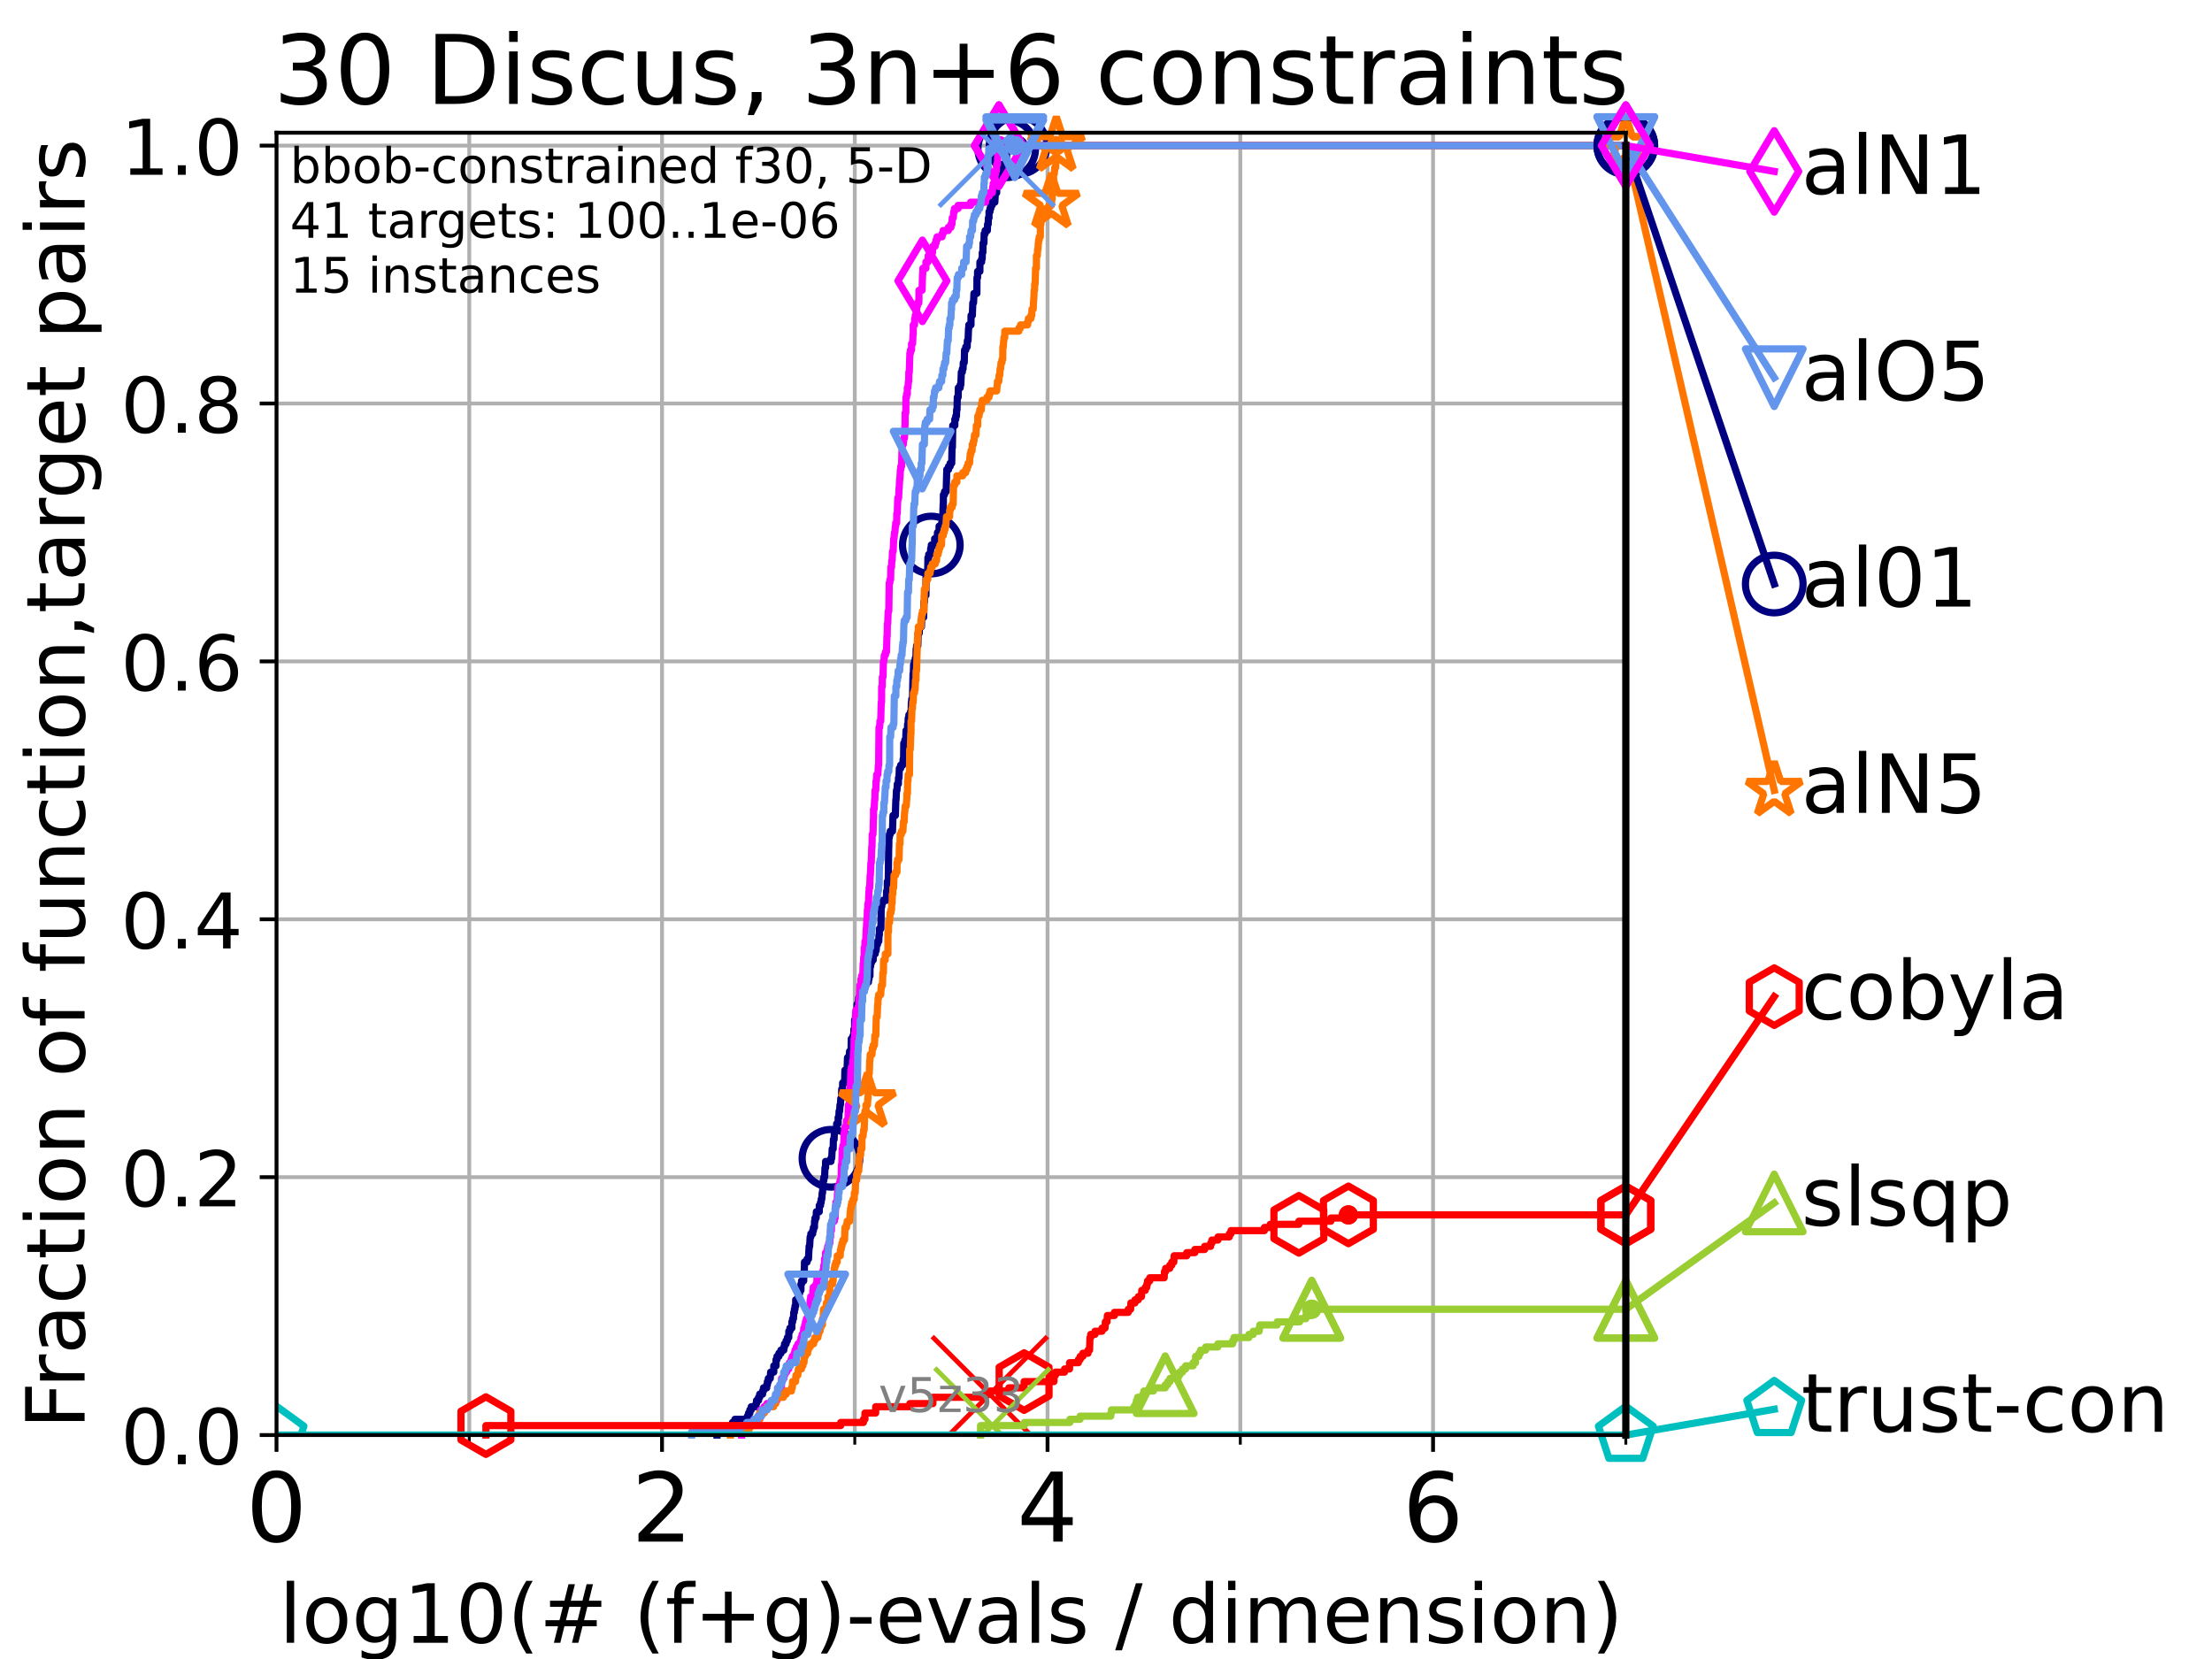 <?xml version="1.0" encoding="utf-8" standalone="no"?>
<!DOCTYPE svg PUBLIC "-//W3C//DTD SVG 1.1//EN"
  "http://www.w3.org/Graphics/SVG/1.1/DTD/svg11.dtd">
<!-- Created with matplotlib (https://matplotlib.org/) -->
<svg height="345.6pt" version="1.1" viewBox="0 0 460.8 345.6" width="460.8pt" xmlns="http://www.w3.org/2000/svg" xmlns:xlink="http://www.w3.org/1999/xlink">
 <defs>
  <style type="text/css">*{stroke-linecap:butt;stroke-linejoin:round;}</style>
 </defs>
 <g id="figure_1">
  <g id="patch_1">
   <path d="M 0 345.6 
L 460.8 345.6 
L 460.8 0 
L 0 0 
z
" style="fill:#ffffff;"/>
  </g>
  <g id="axes_1">
   <g id="patch_2">
    <path d="M 57.6 298.944 
L 338.688 298.944 
L 338.688 27.648 
L 57.6 27.648 
z
" style="fill:#ffffff;"/>
   </g>
   <g id="matplotlib.axis_1">
    <g id="xtick_1">
     <g id="line2d_1">
      <path clip-path="url(#p57412ab799)" d="M 57.6 298.944 
L 57.6 27.648 
" style="fill:none;stroke:#b0b0b0;stroke-linecap:square;stroke-width:0.8;"/>
     </g>
     <g id="line2d_2">
      <defs>
       <path d="M 0 0 
L 0 3.5 
" id="mb37415d524" style="stroke:#000000;stroke-width:0.8;"/>
      </defs>
      <g>
       <use style="stroke:#000000;stroke-width:0.8;" x="57.6" xlink:href="#mb37415d524" y="298.944"/>
      </g>
     </g>
     <g id="text_1">
      <!-- 0 -->
      <g transform="translate(51.237 321.141)scale(0.2 -0.2)">
       <defs>
        <path d="M 31.781 66.406 
Q 24.172 66.406 20.328 58.906 
Q 16.5 51.422 16.5 36.375 
Q 16.5 21.391 20.328 13.891 
Q 24.172 6.391 31.781 6.391 
Q 39.453 6.391 43.281 13.891 
Q 47.125 21.391 47.125 36.375 
Q 47.125 51.422 43.281 58.906 
Q 39.453 66.406 31.781 66.406 
z
M 31.781 74.219 
Q 44.047 74.219 50.516 64.516 
Q 56.984 54.828 56.984 36.375 
Q 56.984 17.969 50.516 8.266 
Q 44.047 -1.422 31.781 -1.422 
Q 19.531 -1.422 13.062 8.266 
Q 6.594 17.969 6.594 36.375 
Q 6.594 54.828 13.062 64.516 
Q 19.531 74.219 31.781 74.219 
z
" id="DejaVuSans-48"/>
       </defs>
       <use xlink:href="#DejaVuSans-48"/>
      </g>
     </g>
    </g>
    <g id="xtick_2">
     <g id="line2d_3">
      <path clip-path="url(#p57412ab799)" d="M 137.911 298.944 
L 137.911 27.648 
" style="fill:none;stroke:#b0b0b0;stroke-linecap:square;stroke-width:0.8;"/>
     </g>
     <g id="line2d_4">
      <g>
       <use style="stroke:#000000;stroke-width:0.8;" x="137.911" xlink:href="#mb37415d524" y="298.944"/>
      </g>
     </g>
     <g id="text_2">
      <!-- 2 -->
      <g transform="translate(131.548 321.141)scale(0.2 -0.2)">
       <defs>
        <path d="M 19.188 8.297 
L 53.609 8.297 
L 53.609 0 
L 7.328 0 
L 7.328 8.297 
Q 12.938 14.109 22.625 23.891 
Q 32.328 33.688 34.812 36.531 
Q 39.547 41.844 41.422 45.531 
Q 43.312 49.219 43.312 52.781 
Q 43.312 58.594 39.234 62.25 
Q 35.156 65.922 28.609 65.922 
Q 23.969 65.922 18.812 64.312 
Q 13.672 62.703 7.812 59.422 
L 7.812 69.391 
Q 13.766 71.781 18.938 73 
Q 24.125 74.219 28.422 74.219 
Q 39.75 74.219 46.484 68.547 
Q 53.219 62.891 53.219 53.422 
Q 53.219 48.922 51.531 44.891 
Q 49.859 40.875 45.406 35.406 
Q 44.188 33.984 37.641 27.219 
Q 31.109 20.453 19.188 8.297 
z
" id="DejaVuSans-50"/>
       </defs>
       <use xlink:href="#DejaVuSans-50"/>
      </g>
     </g>
    </g>
    <g id="xtick_3">
     <g id="line2d_5">
      <path clip-path="url(#p57412ab799)" d="M 218.222 298.944 
L 218.222 27.648 
" style="fill:none;stroke:#b0b0b0;stroke-linecap:square;stroke-width:0.8;"/>
     </g>
     <g id="line2d_6">
      <g>
       <use style="stroke:#000000;stroke-width:0.8;" x="218.222" xlink:href="#mb37415d524" y="298.944"/>
      </g>
     </g>
     <g id="text_3">
      <!-- 4 -->
      <g transform="translate(211.859 321.141)scale(0.2 -0.2)">
       <defs>
        <path d="M 37.797 64.312 
L 12.891 25.391 
L 37.797 25.391 
z
M 35.203 72.906 
L 47.609 72.906 
L 47.609 25.391 
L 58.016 25.391 
L 58.016 17.188 
L 47.609 17.188 
L 47.609 0 
L 37.797 0 
L 37.797 17.188 
L 4.891 17.188 
L 4.891 26.703 
z
" id="DejaVuSans-52"/>
       </defs>
       <use xlink:href="#DejaVuSans-52"/>
      </g>
     </g>
    </g>
    <g id="xtick_4">
     <g id="line2d_7">
      <path clip-path="url(#p57412ab799)" d="M 298.533 298.944 
L 298.533 27.648 
" style="fill:none;stroke:#b0b0b0;stroke-linecap:square;stroke-width:0.8;"/>
     </g>
     <g id="line2d_8">
      <g>
       <use style="stroke:#000000;stroke-width:0.8;" x="298.533" xlink:href="#mb37415d524" y="298.944"/>
      </g>
     </g>
     <g id="text_4">
      <!-- 6 -->
      <g transform="translate(292.17 321.141)scale(0.2 -0.2)">
       <defs>
        <path d="M 33.016 40.375 
Q 26.375 40.375 22.484 35.828 
Q 18.609 31.297 18.609 23.391 
Q 18.609 15.531 22.484 10.953 
Q 26.375 6.391 33.016 6.391 
Q 39.656 6.391 43.531 10.953 
Q 47.406 15.531 47.406 23.391 
Q 47.406 31.297 43.531 35.828 
Q 39.656 40.375 33.016 40.375 
z
M 52.594 71.297 
L 52.594 62.312 
Q 48.875 64.062 45.094 64.984 
Q 41.312 65.922 37.594 65.922 
Q 27.828 65.922 22.672 59.328 
Q 17.531 52.734 16.797 39.406 
Q 19.672 43.656 24.016 45.922 
Q 28.375 48.188 33.594 48.188 
Q 44.578 48.188 50.953 41.516 
Q 57.328 34.859 57.328 23.391 
Q 57.328 12.156 50.688 5.359 
Q 44.047 -1.422 33.016 -1.422 
Q 20.359 -1.422 13.672 8.266 
Q 6.984 17.969 6.984 36.375 
Q 6.984 53.656 15.188 63.938 
Q 23.391 74.219 37.203 74.219 
Q 40.922 74.219 44.703 73.484 
Q 48.484 72.75 52.594 71.297 
z
" id="DejaVuSans-54"/>
       </defs>
       <use xlink:href="#DejaVuSans-54"/>
      </g>
     </g>
    </g>
    <g id="xtick_5">
     <g id="line2d_9">
      <path clip-path="url(#p57412ab799)" d="M 97.755 298.944 
L 97.755 27.648 
" style="fill:none;stroke:#b0b0b0;stroke-linecap:square;stroke-width:0.8;"/>
     </g>
     <g id="line2d_10">
      <defs>
       <path d="M 0 0 
L 0 2 
" id="ma8b2cd5e1f" style="stroke:#000000;stroke-width:0.6;"/>
      </defs>
      <g>
       <use style="stroke:#000000;stroke-width:0.6;" x="97.755" xlink:href="#ma8b2cd5e1f" y="298.944"/>
      </g>
     </g>
    </g>
    <g id="xtick_6">
     <g id="line2d_11">
      <path clip-path="url(#p57412ab799)" d="M 178.066 298.944 
L 178.066 27.648 
" style="fill:none;stroke:#b0b0b0;stroke-linecap:square;stroke-width:0.8;"/>
     </g>
     <g id="line2d_12">
      <g>
       <use style="stroke:#000000;stroke-width:0.6;" x="178.066" xlink:href="#ma8b2cd5e1f" y="298.944"/>
      </g>
     </g>
    </g>
    <g id="xtick_7">
     <g id="line2d_13">
      <path clip-path="url(#p57412ab799)" d="M 258.377 298.944 
L 258.377 27.648 
" style="fill:none;stroke:#b0b0b0;stroke-linecap:square;stroke-width:0.8;"/>
     </g>
     <g id="line2d_14">
      <g>
       <use style="stroke:#000000;stroke-width:0.6;" x="258.377" xlink:href="#ma8b2cd5e1f" y="298.944"/>
      </g>
     </g>
    </g>
    <g id="xtick_8">
     <g id="line2d_15">
      <path clip-path="url(#p57412ab799)" d="M 338.688 298.944 
L 338.688 27.648 
" style="fill:none;stroke:#b0b0b0;stroke-linecap:square;stroke-width:0.8;"/>
     </g>
     <g id="line2d_16">
      <g>
       <use style="stroke:#000000;stroke-width:0.6;" x="338.688" xlink:href="#ma8b2cd5e1f" y="298.944"/>
      </g>
     </g>
    </g>
    <g id="text_5">
     <!-- log10(# (f+g)-evals / dimension) -->
     <g transform="translate(58.145 342.218)scale(0.17 -0.17)">
      <defs>
       <path d="M 9.422 75.984 
L 18.406 75.984 
L 18.406 0 
L 9.422 0 
z
" id="DejaVuSans-108"/>
       <path d="M 30.609 48.391 
Q 23.391 48.391 19.188 42.75 
Q 14.984 37.109 14.984 27.297 
Q 14.984 17.484 19.156 11.844 
Q 23.344 6.203 30.609 6.203 
Q 37.797 6.203 41.984 11.859 
Q 46.188 17.531 46.188 27.297 
Q 46.188 37.016 41.984 42.703 
Q 37.797 48.391 30.609 48.391 
z
M 30.609 56 
Q 42.328 56 49.016 48.375 
Q 55.719 40.766 55.719 27.297 
Q 55.719 13.875 49.016 6.219 
Q 42.328 -1.422 30.609 -1.422 
Q 18.844 -1.422 12.172 6.219 
Q 5.516 13.875 5.516 27.297 
Q 5.516 40.766 12.172 48.375 
Q 18.844 56 30.609 56 
z
" id="DejaVuSans-111"/>
       <path d="M 45.406 27.984 
Q 45.406 37.75 41.375 43.109 
Q 37.359 48.484 30.078 48.484 
Q 22.859 48.484 18.828 43.109 
Q 14.797 37.75 14.797 27.984 
Q 14.797 18.266 18.828 12.891 
Q 22.859 7.516 30.078 7.516 
Q 37.359 7.516 41.375 12.891 
Q 45.406 18.266 45.406 27.984 
z
M 54.391 6.781 
Q 54.391 -7.172 48.188 -13.984 
Q 42 -20.797 29.203 -20.797 
Q 24.469 -20.797 20.266 -20.094 
Q 16.062 -19.391 12.109 -17.922 
L 12.109 -9.188 
Q 16.062 -11.328 19.922 -12.344 
Q 23.781 -13.375 27.781 -13.375 
Q 36.625 -13.375 41.016 -8.766 
Q 45.406 -4.156 45.406 5.172 
L 45.406 9.625 
Q 42.625 4.781 38.281 2.391 
Q 33.938 0 27.875 0 
Q 17.828 0 11.672 7.656 
Q 5.516 15.328 5.516 27.984 
Q 5.516 40.672 11.672 48.328 
Q 17.828 56 27.875 56 
Q 33.938 56 38.281 53.609 
Q 42.625 51.219 45.406 46.391 
L 45.406 54.688 
L 54.391 54.688 
z
" id="DejaVuSans-103"/>
       <path d="M 12.406 8.297 
L 28.516 8.297 
L 28.516 63.922 
L 10.984 60.406 
L 10.984 69.391 
L 28.422 72.906 
L 38.281 72.906 
L 38.281 8.297 
L 54.391 8.297 
L 54.391 0 
L 12.406 0 
z
" id="DejaVuSans-49"/>
       <path d="M 31 75.875 
Q 24.469 64.656 21.281 53.656 
Q 18.109 42.672 18.109 31.391 
Q 18.109 20.125 21.312 9.062 
Q 24.516 -2 31 -13.188 
L 23.188 -13.188 
Q 15.875 -1.703 12.234 9.375 
Q 8.594 20.453 8.594 31.391 
Q 8.594 42.281 12.203 53.312 
Q 15.828 64.359 23.188 75.875 
z
" id="DejaVuSans-40"/>
       <path d="M 51.125 44 
L 36.922 44 
L 32.812 27.688 
L 47.125 27.688 
z
M 43.797 71.781 
L 38.719 51.516 
L 52.984 51.516 
L 58.109 71.781 
L 65.922 71.781 
L 60.891 51.516 
L 76.125 51.516 
L 76.125 44 
L 58.984 44 
L 54.984 27.688 
L 70.516 27.688 
L 70.516 20.219 
L 53.078 20.219 
L 48 0 
L 40.188 0 
L 45.219 20.219 
L 30.906 20.219 
L 25.875 0 
L 18.016 0 
L 23.094 20.219 
L 7.719 20.219 
L 7.719 27.688 
L 24.906 27.688 
L 29 44 
L 13.281 44 
L 13.281 51.516 
L 30.906 51.516 
L 35.891 71.781 
z
" id="DejaVuSans-35"/>
       <path id="DejaVuSans-32"/>
       <path d="M 37.109 75.984 
L 37.109 68.5 
L 28.516 68.5 
Q 23.688 68.5 21.797 66.547 
Q 19.922 64.594 19.922 59.516 
L 19.922 54.688 
L 34.719 54.688 
L 34.719 47.703 
L 19.922 47.703 
L 19.922 0 
L 10.891 0 
L 10.891 47.703 
L 2.297 47.703 
L 2.297 54.688 
L 10.891 54.688 
L 10.891 58.5 
Q 10.891 67.625 15.141 71.797 
Q 19.391 75.984 28.609 75.984 
z
" id="DejaVuSans-102"/>
       <path d="M 46 62.703 
L 46 35.5 
L 73.188 35.5 
L 73.188 27.203 
L 46 27.203 
L 46 0 
L 37.797 0 
L 37.797 27.203 
L 10.594 27.203 
L 10.594 35.5 
L 37.797 35.5 
L 37.797 62.703 
z
" id="DejaVuSans-43"/>
       <path d="M 8.016 75.875 
L 15.828 75.875 
Q 23.141 64.359 26.781 53.312 
Q 30.422 42.281 30.422 31.391 
Q 30.422 20.453 26.781 9.375 
Q 23.141 -1.703 15.828 -13.188 
L 8.016 -13.188 
Q 14.5 -2 17.703 9.062 
Q 20.906 20.125 20.906 31.391 
Q 20.906 42.672 17.703 53.656 
Q 14.5 64.656 8.016 75.875 
z
" id="DejaVuSans-41"/>
       <path d="M 4.891 31.391 
L 31.203 31.391 
L 31.203 23.391 
L 4.891 23.391 
z
" id="DejaVuSans-45"/>
       <path d="M 56.203 29.594 
L 56.203 25.203 
L 14.891 25.203 
Q 15.484 15.922 20.484 11.062 
Q 25.484 6.203 34.422 6.203 
Q 39.594 6.203 44.453 7.469 
Q 49.312 8.734 54.109 11.281 
L 54.109 2.781 
Q 49.266 0.734 44.188 -0.344 
Q 39.109 -1.422 33.891 -1.422 
Q 20.797 -1.422 13.156 6.188 
Q 5.516 13.812 5.516 26.812 
Q 5.516 40.234 12.766 48.109 
Q 20.016 56 32.328 56 
Q 43.359 56 49.781 48.891 
Q 56.203 41.797 56.203 29.594 
z
M 47.219 32.234 
Q 47.125 39.594 43.094 43.984 
Q 39.062 48.391 32.422 48.391 
Q 24.906 48.391 20.391 44.141 
Q 15.875 39.891 15.188 32.172 
z
" id="DejaVuSans-101"/>
       <path d="M 2.984 54.688 
L 12.5 54.688 
L 29.594 8.797 
L 46.688 54.688 
L 56.203 54.688 
L 35.688 0 
L 23.484 0 
z
" id="DejaVuSans-118"/>
       <path d="M 34.281 27.484 
Q 23.391 27.484 19.188 25 
Q 14.984 22.516 14.984 16.5 
Q 14.984 11.719 18.141 8.906 
Q 21.297 6.109 26.703 6.109 
Q 34.188 6.109 38.703 11.406 
Q 43.219 16.703 43.219 25.484 
L 43.219 27.484 
z
M 52.203 31.203 
L 52.203 0 
L 43.219 0 
L 43.219 8.297 
Q 40.141 3.328 35.547 0.953 
Q 30.953 -1.422 24.312 -1.422 
Q 15.922 -1.422 10.953 3.297 
Q 6 8.016 6 15.922 
Q 6 25.141 12.172 29.828 
Q 18.359 34.516 30.609 34.516 
L 43.219 34.516 
L 43.219 35.406 
Q 43.219 41.609 39.141 45 
Q 35.062 48.391 27.688 48.391 
Q 23 48.391 18.547 47.266 
Q 14.109 46.141 10.016 43.891 
L 10.016 52.203 
Q 14.938 54.109 19.578 55.047 
Q 24.219 56 28.609 56 
Q 40.484 56 46.344 49.844 
Q 52.203 43.703 52.203 31.203 
z
" id="DejaVuSans-97"/>
       <path d="M 44.281 53.078 
L 44.281 44.578 
Q 40.484 46.531 36.375 47.5 
Q 32.281 48.484 27.875 48.484 
Q 21.188 48.484 17.844 46.438 
Q 14.5 44.391 14.5 40.281 
Q 14.5 37.156 16.891 35.375 
Q 19.281 33.594 26.516 31.984 
L 29.594 31.297 
Q 39.156 29.25 43.188 25.516 
Q 47.219 21.781 47.219 15.094 
Q 47.219 7.469 41.188 3.016 
Q 35.156 -1.422 24.609 -1.422 
Q 20.219 -1.422 15.453 -0.562 
Q 10.688 0.297 5.422 2 
L 5.422 11.281 
Q 10.406 8.688 15.234 7.391 
Q 20.062 6.109 24.812 6.109 
Q 31.156 6.109 34.562 8.281 
Q 37.984 10.453 37.984 14.406 
Q 37.984 18.062 35.516 20.016 
Q 33.062 21.969 24.703 23.781 
L 21.578 24.516 
Q 13.234 26.266 9.516 29.906 
Q 5.812 33.547 5.812 39.891 
Q 5.812 47.609 11.281 51.797 
Q 16.75 56 26.812 56 
Q 31.781 56 36.172 55.266 
Q 40.578 54.547 44.281 53.078 
z
" id="DejaVuSans-115"/>
       <path d="M 25.391 72.906 
L 33.688 72.906 
L 8.297 -9.281 
L 0 -9.281 
z
" id="DejaVuSans-47"/>
       <path d="M 45.406 46.391 
L 45.406 75.984 
L 54.391 75.984 
L 54.391 0 
L 45.406 0 
L 45.406 8.203 
Q 42.578 3.328 38.25 0.953 
Q 33.938 -1.422 27.875 -1.422 
Q 17.969 -1.422 11.734 6.484 
Q 5.516 14.406 5.516 27.297 
Q 5.516 40.188 11.734 48.094 
Q 17.969 56 27.875 56 
Q 33.938 56 38.25 53.625 
Q 42.578 51.266 45.406 46.391 
z
M 14.797 27.297 
Q 14.797 17.391 18.875 11.75 
Q 22.953 6.109 30.078 6.109 
Q 37.203 6.109 41.297 11.75 
Q 45.406 17.391 45.406 27.297 
Q 45.406 37.203 41.297 42.844 
Q 37.203 48.484 30.078 48.484 
Q 22.953 48.484 18.875 42.844 
Q 14.797 37.203 14.797 27.297 
z
" id="DejaVuSans-100"/>
       <path d="M 9.422 54.688 
L 18.406 54.688 
L 18.406 0 
L 9.422 0 
z
M 9.422 75.984 
L 18.406 75.984 
L 18.406 64.594 
L 9.422 64.594 
z
" id="DejaVuSans-105"/>
       <path d="M 52 44.188 
Q 55.375 50.25 60.062 53.125 
Q 64.75 56 71.094 56 
Q 79.641 56 84.281 50.016 
Q 88.922 44.047 88.922 33.016 
L 88.922 0 
L 79.891 0 
L 79.891 32.719 
Q 79.891 40.578 77.094 44.375 
Q 74.312 48.188 68.609 48.188 
Q 61.625 48.188 57.562 43.547 
Q 53.516 38.922 53.516 30.906 
L 53.516 0 
L 44.484 0 
L 44.484 32.719 
Q 44.484 40.625 41.703 44.406 
Q 38.922 48.188 33.109 48.188 
Q 26.219 48.188 22.156 43.531 
Q 18.109 38.875 18.109 30.906 
L 18.109 0 
L 9.078 0 
L 9.078 54.688 
L 18.109 54.688 
L 18.109 46.188 
Q 21.188 51.219 25.484 53.609 
Q 29.781 56 35.688 56 
Q 41.656 56 45.828 52.969 
Q 50 49.953 52 44.188 
z
" id="DejaVuSans-109"/>
       <path d="M 54.891 33.016 
L 54.891 0 
L 45.906 0 
L 45.906 32.719 
Q 45.906 40.484 42.875 44.328 
Q 39.844 48.188 33.797 48.188 
Q 26.516 48.188 22.312 43.547 
Q 18.109 38.922 18.109 30.906 
L 18.109 0 
L 9.078 0 
L 9.078 54.688 
L 18.109 54.688 
L 18.109 46.188 
Q 21.344 51.125 25.703 53.562 
Q 30.078 56 35.797 56 
Q 45.219 56 50.047 50.172 
Q 54.891 44.344 54.891 33.016 
z
" id="DejaVuSans-110"/>
      </defs>
      <use xlink:href="#DejaVuSans-108"/>
      <use x="27.783" xlink:href="#DejaVuSans-111"/>
      <use x="88.965" xlink:href="#DejaVuSans-103"/>
      <use x="152.441" xlink:href="#DejaVuSans-49"/>
      <use x="216.064" xlink:href="#DejaVuSans-48"/>
      <use x="279.688" xlink:href="#DejaVuSans-40"/>
      <use x="318.701" xlink:href="#DejaVuSans-35"/>
      <use x="402.49" xlink:href="#DejaVuSans-32"/>
      <use x="434.277" xlink:href="#DejaVuSans-40"/>
      <use x="473.291" xlink:href="#DejaVuSans-102"/>
      <use x="508.496" xlink:href="#DejaVuSans-43"/>
      <use x="592.285" xlink:href="#DejaVuSans-103"/>
      <use x="655.762" xlink:href="#DejaVuSans-41"/>
      <use x="694.775" xlink:href="#DejaVuSans-45"/>
      <use x="730.859" xlink:href="#DejaVuSans-101"/>
      <use x="792.383" xlink:href="#DejaVuSans-118"/>
      <use x="851.562" xlink:href="#DejaVuSans-97"/>
      <use x="912.842" xlink:href="#DejaVuSans-108"/>
      <use x="940.625" xlink:href="#DejaVuSans-115"/>
      <use x="992.725" xlink:href="#DejaVuSans-32"/>
      <use x="1024.512" xlink:href="#DejaVuSans-47"/>
      <use x="1058.203" xlink:href="#DejaVuSans-32"/>
      <use x="1089.99" xlink:href="#DejaVuSans-100"/>
      <use x="1153.467" xlink:href="#DejaVuSans-105"/>
      <use x="1181.25" xlink:href="#DejaVuSans-109"/>
      <use x="1278.662" xlink:href="#DejaVuSans-101"/>
      <use x="1340.186" xlink:href="#DejaVuSans-110"/>
      <use x="1403.564" xlink:href="#DejaVuSans-115"/>
      <use x="1455.664" xlink:href="#DejaVuSans-105"/>
      <use x="1483.447" xlink:href="#DejaVuSans-111"/>
      <use x="1544.629" xlink:href="#DejaVuSans-110"/>
      <use x="1608.008" xlink:href="#DejaVuSans-41"/>
     </g>
    </g>
   </g>
   <g id="matplotlib.axis_2">
    <g id="ytick_1">
     <g id="line2d_17">
      <path clip-path="url(#p57412ab799)" d="M 57.6 298.944 
L 338.688 298.944 
" style="fill:none;stroke:#b0b0b0;stroke-linecap:square;stroke-width:0.8;"/>
     </g>
     <g id="line2d_18">
      <defs>
       <path d="M 0 0 
L -3.5 0 
" id="me4448e4755" style="stroke:#000000;stroke-width:0.8;"/>
      </defs>
      <g>
       <use style="stroke:#000000;stroke-width:0.8;" x="57.6" xlink:href="#me4448e4755" y="298.944"/>
      </g>
     </g>
     <g id="text_6">
      <!-- 0.0 -->
      <g transform="translate(25.155 305.023)scale(0.16 -0.16)">
       <defs>
        <path d="M 10.688 12.406 
L 21 12.406 
L 21 0 
L 10.688 0 
z
" id="DejaVuSans-46"/>
       </defs>
       <use xlink:href="#DejaVuSans-48"/>
       <use x="63.623" xlink:href="#DejaVuSans-46"/>
       <use x="95.41" xlink:href="#DejaVuSans-48"/>
      </g>
     </g>
    </g>
    <g id="ytick_2">
     <g id="line2d_19">
      <path clip-path="url(#p57412ab799)" d="M 57.6 245.222 
L 338.688 245.222 
" style="fill:none;stroke:#b0b0b0;stroke-linecap:square;stroke-width:0.8;"/>
     </g>
     <g id="line2d_20">
      <g>
       <use style="stroke:#000000;stroke-width:0.8;" x="57.6" xlink:href="#me4448e4755" y="245.222"/>
      </g>
     </g>
     <g id="text_7">
      <!-- 0.2 -->
      <g transform="translate(25.155 251.301)scale(0.16 -0.16)">
       <use xlink:href="#DejaVuSans-48"/>
       <use x="63.623" xlink:href="#DejaVuSans-46"/>
       <use x="95.41" xlink:href="#DejaVuSans-50"/>
      </g>
     </g>
    </g>
    <g id="ytick_3">
     <g id="line2d_21">
      <path clip-path="url(#p57412ab799)" d="M 57.6 191.5 
L 338.688 191.5 
" style="fill:none;stroke:#b0b0b0;stroke-linecap:square;stroke-width:0.8;"/>
     </g>
     <g id="line2d_22">
      <g>
       <use style="stroke:#000000;stroke-width:0.8;" x="57.6" xlink:href="#me4448e4755" y="191.5"/>
      </g>
     </g>
     <g id="text_8">
      <!-- 0.4 -->
      <g transform="translate(25.155 197.579)scale(0.16 -0.16)">
       <use xlink:href="#DejaVuSans-48"/>
       <use x="63.623" xlink:href="#DejaVuSans-46"/>
       <use x="95.41" xlink:href="#DejaVuSans-52"/>
      </g>
     </g>
    </g>
    <g id="ytick_4">
     <g id="line2d_23">
      <path clip-path="url(#p57412ab799)" d="M 57.6 137.778 
L 338.688 137.778 
" style="fill:none;stroke:#b0b0b0;stroke-linecap:square;stroke-width:0.8;"/>
     </g>
     <g id="line2d_24">
      <g>
       <use style="stroke:#000000;stroke-width:0.8;" x="57.6" xlink:href="#me4448e4755" y="137.778"/>
      </g>
     </g>
     <g id="text_9">
      <!-- 0.6 -->
      <g transform="translate(25.155 143.857)scale(0.16 -0.16)">
       <use xlink:href="#DejaVuSans-48"/>
       <use x="63.623" xlink:href="#DejaVuSans-46"/>
       <use x="95.41" xlink:href="#DejaVuSans-54"/>
      </g>
     </g>
    </g>
    <g id="ytick_5">
     <g id="line2d_25">
      <path clip-path="url(#p57412ab799)" d="M 57.6 84.056 
L 338.688 84.056 
" style="fill:none;stroke:#b0b0b0;stroke-linecap:square;stroke-width:0.8;"/>
     </g>
     <g id="line2d_26">
      <g>
       <use style="stroke:#000000;stroke-width:0.8;" x="57.6" xlink:href="#me4448e4755" y="84.056"/>
      </g>
     </g>
     <g id="text_10">
      <!-- 0.8 -->
      <g transform="translate(25.155 90.135)scale(0.16 -0.16)">
       <defs>
        <path d="M 31.781 34.625 
Q 24.75 34.625 20.719 30.859 
Q 16.703 27.094 16.703 20.516 
Q 16.703 13.922 20.719 10.156 
Q 24.75 6.391 31.781 6.391 
Q 38.812 6.391 42.859 10.172 
Q 46.922 13.969 46.922 20.516 
Q 46.922 27.094 42.891 30.859 
Q 38.875 34.625 31.781 34.625 
z
M 21.922 38.812 
Q 15.578 40.375 12.031 44.719 
Q 8.5 49.078 8.5 55.328 
Q 8.5 64.062 14.719 69.141 
Q 20.953 74.219 31.781 74.219 
Q 42.672 74.219 48.875 69.141 
Q 55.078 64.062 55.078 55.328 
Q 55.078 49.078 51.531 44.719 
Q 48 40.375 41.703 38.812 
Q 48.828 37.156 52.797 32.312 
Q 56.781 27.484 56.781 20.516 
Q 56.781 9.906 50.312 4.234 
Q 43.844 -1.422 31.781 -1.422 
Q 19.734 -1.422 13.25 4.234 
Q 6.781 9.906 6.781 20.516 
Q 6.781 27.484 10.781 32.312 
Q 14.797 37.156 21.922 38.812 
z
M 18.312 54.391 
Q 18.312 48.734 21.844 45.562 
Q 25.391 42.391 31.781 42.391 
Q 38.141 42.391 41.719 45.562 
Q 45.312 48.734 45.312 54.391 
Q 45.312 60.062 41.719 63.234 
Q 38.141 66.406 31.781 66.406 
Q 25.391 66.406 21.844 63.234 
Q 18.312 60.062 18.312 54.391 
z
" id="DejaVuSans-56"/>
       </defs>
       <use xlink:href="#DejaVuSans-48"/>
       <use x="63.623" xlink:href="#DejaVuSans-46"/>
       <use x="95.41" xlink:href="#DejaVuSans-56"/>
      </g>
     </g>
    </g>
    <g id="ytick_6">
     <g id="line2d_27">
      <path clip-path="url(#p57412ab799)" d="M 57.6 30.334 
L 338.688 30.334 
" style="fill:none;stroke:#b0b0b0;stroke-linecap:square;stroke-width:0.8;"/>
     </g>
     <g id="line2d_28">
      <g>
       <use style="stroke:#000000;stroke-width:0.8;" x="57.6" xlink:href="#me4448e4755" y="30.334"/>
      </g>
     </g>
     <g id="text_11">
      <!-- 1.0 -->
      <g transform="translate(25.155 36.413)scale(0.16 -0.16)">
       <use xlink:href="#DejaVuSans-49"/>
       <use x="63.623" xlink:href="#DejaVuSans-46"/>
       <use x="95.41" xlink:href="#DejaVuSans-48"/>
      </g>
     </g>
    </g>
    <g id="text_12">
     <!-- Fraction of function,target pairs -->
     <g transform="translate(17.62 297.681)rotate(-90)scale(0.17 -0.17)">
      <defs>
       <path d="M 9.812 72.906 
L 51.703 72.906 
L 51.703 64.594 
L 19.672 64.594 
L 19.672 43.109 
L 48.578 43.109 
L 48.578 34.812 
L 19.672 34.812 
L 19.672 0 
L 9.812 0 
z
" id="DejaVuSans-70"/>
       <path d="M 41.109 46.297 
Q 39.594 47.172 37.812 47.578 
Q 36.031 48 33.891 48 
Q 26.266 48 22.188 43.047 
Q 18.109 38.094 18.109 28.812 
L 18.109 0 
L 9.078 0 
L 9.078 54.688 
L 18.109 54.688 
L 18.109 46.188 
Q 20.953 51.172 25.484 53.578 
Q 30.031 56 36.531 56 
Q 37.453 56 38.578 55.875 
Q 39.703 55.766 41.062 55.516 
z
" id="DejaVuSans-114"/>
       <path d="M 48.781 52.594 
L 48.781 44.188 
Q 44.969 46.297 41.141 47.344 
Q 37.312 48.391 33.406 48.391 
Q 24.656 48.391 19.812 42.844 
Q 14.984 37.312 14.984 27.297 
Q 14.984 17.281 19.812 11.734 
Q 24.656 6.203 33.406 6.203 
Q 37.312 6.203 41.141 7.25 
Q 44.969 8.297 48.781 10.406 
L 48.781 2.094 
Q 45.016 0.344 40.984 -0.531 
Q 36.969 -1.422 32.422 -1.422 
Q 20.062 -1.422 12.781 6.344 
Q 5.516 14.109 5.516 27.297 
Q 5.516 40.672 12.859 48.328 
Q 20.219 56 33.016 56 
Q 37.156 56 41.109 55.141 
Q 45.062 54.297 48.781 52.594 
z
" id="DejaVuSans-99"/>
       <path d="M 18.312 70.219 
L 18.312 54.688 
L 36.812 54.688 
L 36.812 47.703 
L 18.312 47.703 
L 18.312 18.016 
Q 18.312 11.328 20.141 9.422 
Q 21.969 7.516 27.594 7.516 
L 36.812 7.516 
L 36.812 0 
L 27.594 0 
Q 17.188 0 13.234 3.875 
Q 9.281 7.766 9.281 18.016 
L 9.281 47.703 
L 2.688 47.703 
L 2.688 54.688 
L 9.281 54.688 
L 9.281 70.219 
z
" id="DejaVuSans-116"/>
       <path d="M 8.5 21.578 
L 8.5 54.688 
L 17.484 54.688 
L 17.484 21.922 
Q 17.484 14.156 20.5 10.266 
Q 23.531 6.391 29.594 6.391 
Q 36.859 6.391 41.078 11.031 
Q 45.312 15.672 45.312 23.688 
L 45.312 54.688 
L 54.297 54.688 
L 54.297 0 
L 45.312 0 
L 45.312 8.406 
Q 42.047 3.422 37.719 1 
Q 33.406 -1.422 27.688 -1.422 
Q 18.266 -1.422 13.375 4.438 
Q 8.5 10.297 8.5 21.578 
z
M 31.109 56 
z
" id="DejaVuSans-117"/>
       <path d="M 11.719 12.406 
L 22.016 12.406 
L 22.016 4 
L 14.016 -11.625 
L 7.719 -11.625 
L 11.719 4 
z
" id="DejaVuSans-44"/>
       <path d="M 18.109 8.203 
L 18.109 -20.797 
L 9.078 -20.797 
L 9.078 54.688 
L 18.109 54.688 
L 18.109 46.391 
Q 20.953 51.266 25.266 53.625 
Q 29.594 56 35.594 56 
Q 45.562 56 51.781 48.094 
Q 58.016 40.188 58.016 27.297 
Q 58.016 14.406 51.781 6.484 
Q 45.562 -1.422 35.594 -1.422 
Q 29.594 -1.422 25.266 0.953 
Q 20.953 3.328 18.109 8.203 
z
M 48.688 27.297 
Q 48.688 37.203 44.609 42.844 
Q 40.531 48.484 33.406 48.484 
Q 26.266 48.484 22.188 42.844 
Q 18.109 37.203 18.109 27.297 
Q 18.109 17.391 22.188 11.75 
Q 26.266 6.109 33.406 6.109 
Q 40.531 6.109 44.609 11.75 
Q 48.688 17.391 48.688 27.297 
z
" id="DejaVuSans-112"/>
      </defs>
      <use xlink:href="#DejaVuSans-70"/>
      <use x="50.27" xlink:href="#DejaVuSans-114"/>
      <use x="91.383" xlink:href="#DejaVuSans-97"/>
      <use x="152.662" xlink:href="#DejaVuSans-99"/>
      <use x="207.643" xlink:href="#DejaVuSans-116"/>
      <use x="246.852" xlink:href="#DejaVuSans-105"/>
      <use x="274.635" xlink:href="#DejaVuSans-111"/>
      <use x="335.816" xlink:href="#DejaVuSans-110"/>
      <use x="399.195" xlink:href="#DejaVuSans-32"/>
      <use x="430.982" xlink:href="#DejaVuSans-111"/>
      <use x="492.164" xlink:href="#DejaVuSans-102"/>
      <use x="527.369" xlink:href="#DejaVuSans-32"/>
      <use x="559.156" xlink:href="#DejaVuSans-102"/>
      <use x="594.361" xlink:href="#DejaVuSans-117"/>
      <use x="657.74" xlink:href="#DejaVuSans-110"/>
      <use x="721.119" xlink:href="#DejaVuSans-99"/>
      <use x="776.1" xlink:href="#DejaVuSans-116"/>
      <use x="815.309" xlink:href="#DejaVuSans-105"/>
      <use x="843.092" xlink:href="#DejaVuSans-111"/>
      <use x="904.273" xlink:href="#DejaVuSans-110"/>
      <use x="967.652" xlink:href="#DejaVuSans-44"/>
      <use x="999.439" xlink:href="#DejaVuSans-116"/>
      <use x="1038.648" xlink:href="#DejaVuSans-97"/>
      <use x="1099.928" xlink:href="#DejaVuSans-114"/>
      <use x="1139.291" xlink:href="#DejaVuSans-103"/>
      <use x="1202.768" xlink:href="#DejaVuSans-101"/>
      <use x="1264.291" xlink:href="#DejaVuSans-116"/>
      <use x="1303.5" xlink:href="#DejaVuSans-32"/>
      <use x="1335.287" xlink:href="#DejaVuSans-112"/>
      <use x="1398.764" xlink:href="#DejaVuSans-97"/>
      <use x="1460.043" xlink:href="#DejaVuSans-105"/>
      <use x="1487.826" xlink:href="#DejaVuSans-114"/>
      <use x="1528.939" xlink:href="#DejaVuSans-115"/>
     </g>
    </g>
   </g>
   <g id="line2d_29">
    <defs>
     <path d="M 0 1.5 
C 0.398 1.5 0.779 1.342 1.061 1.061 
C 1.342 0.779 1.5 0.398 1.5 0 
C 1.5 -0.398 1.342 -0.779 1.061 -1.061 
C 0.779 -1.342 0.398 -1.5 0 -1.5 
C -0.398 -1.5 -0.779 -1.342 -1.061 -1.061 
C -1.342 -0.779 -1.5 -0.398 -1.5 0 
C -1.5 0.398 -1.342 0.779 -1.061 1.061 
C -0.779 1.342 -0.398 1.5 0 1.5 
z
" id="mea6668f3ae" style="stroke:#000080;"/>
    </defs>
    <g>
     <use style="fill:#000080;stroke:#000080;" x="212.096" xlink:href="#mea6668f3ae" y="30.334"/>
     <use style="fill:#000080;stroke:#000080;" x="212.096" xlink:href="#mea6668f3ae" y="30.334"/>
    </g>
   </g>
   <g id="line2d_30">
    <path d="M 149.359 298.944 
L 149.359 298.289 
L 152.161 298.289 
L 152.161 297.634 
L 152.497 297.634 
L 152.587 296.323 
L 153.091 296.323 
L 153.091 295.668 
L 155.691 295.668 
L 155.691 295.013 
L 155.941 295.013 
L 155.941 294.358 
L 156.212 294.358 
L 156.212 293.703 
L 156.503 293.703 
L 156.503 293.048 
L 157.483 293.048 
L 157.483 292.393 
L 157.597 292.393 
L 157.597 291.737 
L 158.02 291.737 
L 158.02 291.082 
L 158.261 291.082 
L 158.261 290.427 
L 158.858 290.427 
L 158.858 289.772 
L 159.046 289.772 
L 159.046 289.117 
L 159.718 289.117 
L 159.718 288.462 
L 159.858 288.462 
L 159.858 287.807 
L 160.055 287.807 
L 160.055 287.151 
L 160.461 287.151 
L 160.538 285.841 
L 161.192 285.841 
L 161.192 284.531 
L 161.663 284.531 
L 161.663 283.22 
L 161.859 283.22 
L 161.859 282.565 
L 162.26 282.565 
L 162.26 281.91 
L 162.687 281.91 
L 162.687 281.255 
L 163.283 281.255 
L 163.283 280.6 
L 163.429 280.6 
L 163.429 279.945 
L 163.765 279.945 
L 163.765 279.29 
L 164.032 279.29 
L 164.032 278.634 
L 164.311 278.634 
L 164.326 277.324 
L 164.554 277.324 
L 164.554 276.669 
L 164.959 276.669 
L 164.959 275.359 
L 165.12 275.359 
L 165.12 274.704 
L 165.295 274.704 
L 165.353 273.393 
L 165.483 273.393 
L 165.483 272.738 
L 165.612 272.738 
L 165.612 272.083 
L 165.754 272.083 
L 165.754 270.773 
L 166.241 270.773 
L 166.269 269.462 
L 166.568 269.462 
L 166.568 268.807 
L 166.849 268.807 
L 166.849 267.497 
L 166.968 267.497 
L 166.968 266.842 
L 167.423 266.842 
L 167.462 264.876 
L 167.551 264.876 
L 167.59 262.911 
L 168.128 262.911 
L 168.128 262.256 
L 168.422 262.256 
L 168.518 260.29 
L 168.543 260.29 
L 168.543 259.635 
L 168.663 259.635 
L 168.77 257.67 
L 168.912 257.67 
L 168.912 257.015 
L 169.297 257.015 
L 169.297 256.36 
L 169.446 256.36 
L 169.446 255.704 
L 169.662 255.704 
L 169.685 254.394 
L 169.786 254.394 
L 169.786 253.739 
L 170.009 253.739 
L 170.064 252.429 
L 170.671 252.429 
L 170.671 251.118 
L 170.936 251.118 
L 170.936 250.463 
L 171.072 250.463 
L 171.072 249.808 
L 171.186 249.808 
L 171.279 248.498 
L 171.351 248.498 
L 171.433 246.532 
L 171.494 246.532 
L 171.494 245.877 
L 171.626 245.877 
L 171.626 245.222 
L 171.786 245.222 
L 171.856 243.257 
L 171.985 243.257 
L 171.985 241.946 
L 173.105 241.946 
L 173.105 241.291 
L 173.262 241.291 
L 173.363 239.326 
L 173.563 239.326 
L 173.608 237.36 
L 173.76 237.36 
L 173.805 236.05 
L 173.894 236.05 
L 173.894 235.395 
L 174.288 235.395 
L 174.288 234.085 
L 174.605 234.085 
L 174.605 232.774 
L 174.749 232.774 
L 174.8 231.464 
L 174.909 231.464 
L 174.992 230.154 
L 175.075 230.154 
L 175.15 228.843 
L 175.298 228.843 
L 175.347 226.878 
L 175.525 226.878 
L 175.541 225.568 
L 175.948 225.568 
L 176.003 222.947 
L 176.452 222.947 
L 176.551 220.326 
L 176.876 220.326 
L 176.98 219.016 
L 177.289 219.016 
L 177.34 216.396 
L 177.707 216.396 
L 177.707 215.74 
L 177.877 215.74 
L 177.877 214.43 
L 178.031 214.43 
L 178.031 212.465 
L 178.198 212.465 
L 178.24 211.154 
L 178.541 211.154 
L 178.541 209.189 
L 178.777 209.189 
L 178.877 207.879 
L 179.544 207.879 
L 179.544 207.224 
L 179.697 207.224 
L 179.76 204.603 
L 180.911 204.603 
L 180.911 203.948 
L 181.035 203.948 
L 181.035 203.293 
L 181.228 203.293 
L 181.234 201.327 
L 181.362 201.327 
L 181.362 200.672 
L 181.511 200.672 
L 181.511 200.017 
L 181.896 200.017 
L 181.969 198.707 
L 182.317 198.707 
L 182.317 198.052 
L 182.512 198.052 
L 182.62 196.741 
L 182.802 196.741 
L 182.802 196.086 
L 183.066 196.086 
L 183.113 194.776 
L 183.186 194.776 
L 183.196 193.465 
L 183.51 193.465 
L 183.567 188.879 
L 183.688 188.879 
L 183.688 188.224 
L 183.834 188.224 
L 183.834 187.569 
L 184.623 187.569 
L 184.704 185.604 
L 184.832 185.604 
L 184.856 183.638 
L 185.035 183.638 
L 185.133 176.432 
L 185.151 176.432 
L 185.174 174.466 
L 185.267 174.466 
L 185.267 173.811 
L 185.451 173.811 
L 185.451 173.156 
L 185.919 173.156 
L 186.03 169.88 
L 186.518 169.88 
L 186.621 166.604 
L 186.668 166.604 
L 186.753 164.639 
L 186.854 164.639 
L 186.926 163.329 
L 187.147 163.329 
L 187.176 162.018 
L 187.279 162.018 
L 187.349 160.053 
L 187.629 160.053 
L 187.629 159.398 
L 188.047 159.398 
L 188.149 158.088 
L 188.231 158.088 
L 188.274 154.812 
L 188.502 154.812 
L 188.502 154.157 
L 188.681 154.157 
L 188.742 152.191 
L 189.038 152.191 
L 189.068 150.881 
L 189.153 150.881 
L 189.205 149.571 
L 189.337 149.571 
L 189.337 148.916 
L 189.677 148.916 
L 189.677 148.26 
L 189.806 148.26 
L 189.852 146.295 
L 189.93 146.295 
L 189.93 145.64 
L 190.091 145.64 
L 190.2 140.399 
L 190.262 140.399 
L 190.321 138.433 
L 190.496 138.433 
L 190.496 137.778 
L 190.663 137.778 
L 190.663 137.123 
L 190.805 137.123 
L 190.855 135.157 
L 190.942 135.157 
L 190.942 134.502 
L 191.203 134.502 
L 191.272 131.882 
L 191.496 131.882 
L 191.529 130.571 
L 191.946 130.571 
L 192.012 128.606 
L 192.412 128.606 
L 192.485 125.33 
L 192.601 125.33 
L 192.601 124.02 
L 192.886 124.02 
L 192.919 120.089 
L 193.229 120.089 
L 193.308 116.158 
L 193.47 116.158 
L 193.47 115.503 
L 193.815 115.503 
L 193.889 114.193 
L 194.009 114.193 
L 194.009 113.538 
L 194.7 113.538 
L 194.7 112.227 
L 195.211 112.227 
L 195.305 110.917 
L 195.632 110.917 
L 195.632 109.607 
L 196.161 109.607 
L 196.161 108.952 
L 196.365 108.952 
L 196.475 105.021 
L 196.516 105.021 
L 196.53 103.055 
L 196.766 103.055 
L 196.766 102.4 
L 197.109 102.4 
L 197.211 98.469 
L 197.228 98.469 
L 197.228 97.814 
L 197.6 97.814 
L 197.6 97.159 
L 197.936 97.159 
L 197.936 96.504 
L 198.261 96.504 
L 198.327 93.228 
L 198.397 93.228 
L 198.477 88.642 
L 198.906 88.642 
L 198.906 87.332 
L 199.102 87.332 
L 199.102 86.677 
L 199.247 86.677 
L 199.28 85.366 
L 199.365 85.366 
L 199.422 82.746 
L 199.606 82.746 
L 199.638 80.78 
L 200.035 80.78 
L 200.035 80.125 
L 200.159 80.125 
L 200.265 77.505 
L 200.469 77.505 
L 200.469 76.849 
L 200.622 76.849 
L 200.674 75.539 
L 200.864 75.539 
L 200.937 72.919 
L 201.187 72.919 
L 201.187 72.263 
L 201.481 72.263 
L 201.519 70.953 
L 201.661 70.953 
L 201.769 68.333 
L 201.828 68.333 
L 201.828 67.677 
L 202.274 67.677 
L 202.286 65.712 
L 202.553 65.712 
L 202.654 63.091 
L 202.805 63.091 
L 202.894 61.126 
L 203.503 61.126 
L 203.521 57.85 
L 203.639 57.85 
L 203.65 56.54 
L 204.125 56.54 
L 204.137 54.575 
L 204.491 54.575 
L 204.491 53.919 
L 204.608 53.919 
L 204.631 52.609 
L 204.745 52.609 
L 204.791 50.644 
L 204.97 50.644 
L 205.018 48.678 
L 205.222 48.678 
L 205.222 48.023 
L 205.683 48.023 
L 205.732 46.713 
L 205.857 46.713 
L 205.898 45.402 
L 206.029 45.402 
L 206.034 44.092 
L 206.235 44.092 
L 206.235 43.437 
L 206.402 43.437 
L 206.402 42.782 
L 206.667 42.782 
L 206.667 42.127 
L 207.244 42.127 
L 207.348 40.161 
L 207.623 40.161 
L 207.623 38.851 
L 207.946 38.851 
L 208.016 37.541 
L 208.274 37.541 
L 208.274 36.23 
L 208.398 36.23 
L 208.398 35.575 
L 208.667 35.575 
L 208.763 34.265 
L 209.517 34.265 
L 209.517 32.955 
L 209.697 32.955 
L 209.719 30.989 
L 212.096 30.989 
L 212.096 30.334 
L 338.688 30.334 
L 338.688 30.334 
" style="fill:none;stroke:#000080;stroke-linecap:square;stroke-width:1.5;"/>
   </g>
   <g id="line2d_31">
    <defs>
     <path d="M 0 6 
C 1.591 6 3.117 5.368 4.243 4.243 
C 5.368 3.117 6 1.591 6 0 
C 6 -1.591 5.368 -3.117 4.243 -4.243 
C 3.117 -5.368 1.591 -6 0 -6 
C -1.591 -6 -3.117 -5.368 -4.243 -4.243 
C -5.368 -3.117 -6 -1.591 -6 0 
C -6 1.591 -5.368 3.117 -4.243 4.243 
C -3.117 5.368 -1.591 6 0 6 
z
" id="m3328817b5a" style="stroke:#000080;stroke-width:1.5;"/>
    </defs>
    <g>
     <use style="fill-opacity:0;stroke:#000080;stroke-width:1.5;" x="173.105" xlink:href="#m3328817b5a" y="241.291"/>
     <use style="fill-opacity:0;stroke:#000080;stroke-width:1.5;" x="194.009" xlink:href="#m3328817b5a" y="113.538"/>
     <use style="fill-opacity:0;stroke:#000080;stroke-width:1.5;" x="209.719" xlink:href="#m3328817b5a" y="30.989"/>
     <use style="fill-opacity:0;stroke:#000080;stroke-width:1.5;" x="212.096" xlink:href="#m3328817b5a" y="30.334"/>
     <use style="fill-opacity:0;stroke:#000080;stroke-width:1.5;" x="338.688" xlink:href="#m3328817b5a" y="30.334"/>
    </g>
   </g>
   <g id="line2d_32">
    <path style="fill:none;stroke:#000080;stroke-linecap:square;stroke-width:1.5;"/>
    <g/>
   </g>
   <g id="line2d_33">
    <defs>
     <path d="M 0 1.5 
C 0.398 1.5 0.779 1.342 1.061 1.061 
C 1.342 0.779 1.5 0.398 1.5 0 
C 1.5 -0.398 1.342 -0.779 1.061 -1.061 
C 0.779 -1.342 0.398 -1.5 0 -1.5 
C -0.398 -1.5 -0.779 -1.342 -1.061 -1.061 
C -1.342 -0.779 -1.5 -0.398 -1.5 0 
C -1.5 0.398 -1.342 0.779 -1.061 1.061 
C -0.779 1.342 -0.398 1.5 0 1.5 
z
" id="mb84caba270" style="stroke:#ff00ff;"/>
    </defs>
    <g>
     <use style="fill:#ff00ff;stroke:#ff00ff;" x="208.088" xlink:href="#mb84caba270" y="30.334"/>
     <use style="fill:#ff00ff;stroke:#ff00ff;" x="208.088" xlink:href="#mb84caba270" y="30.334"/>
    </g>
   </g>
   <g id="line2d_34">
    <path d="M 154.494 298.944 
L 154.494 298.289 
L 155.387 298.289 
L 155.387 297.634 
L 155.966 297.634 
L 155.966 296.979 
L 156.188 296.979 
L 156.188 296.323 
L 157.07 296.323 
L 157.07 295.668 
L 158.282 295.668 
L 158.282 294.358 
L 158.412 294.358 
L 158.412 293.703 
L 159.17 293.703 
L 159.17 293.048 
L 159.778 293.048 
L 159.778 292.393 
L 161.1 292.393 
L 161.1 291.737 
L 161.876 291.737 
L 161.964 290.427 
L 162.381 290.427 
L 162.381 289.772 
L 162.771 289.772 
L 162.821 287.151 
L 163.316 287.151 
L 163.316 286.496 
L 163.461 286.496 
L 163.461 285.841 
L 163.86 285.841 
L 163.86 285.186 
L 164.295 285.186 
L 164.295 284.531 
L 164.448 284.531 
L 164.448 283.876 
L 164.81 283.876 
L 164.81 283.22 
L 165.032 283.22 
L 165.032 282.565 
L 165.426 282.565 
L 165.426 281.91 
L 165.612 281.91 
L 165.612 281.255 
L 165.88 281.255 
L 165.88 280.6 
L 166.241 280.6 
L 166.241 279.945 
L 166.729 279.945 
L 166.729 279.29 
L 166.876 279.29 
L 166.876 278.634 
L 167.086 278.634 
L 167.086 277.979 
L 167.333 277.979 
L 167.436 276.669 
L 167.64 276.669 
L 167.64 276.014 
L 167.792 276.014 
L 167.792 275.359 
L 167.98 275.359 
L 167.98 274.704 
L 168.3 274.704 
L 168.3 274.048 
L 168.663 274.048 
L 168.77 270.773 
L 168.877 270.773 
L 168.877 270.118 
L 169.274 270.118 
L 169.343 268.807 
L 169.412 268.807 
L 169.412 268.152 
L 169.975 268.152 
L 169.975 267.497 
L 170.152 267.497 
L 170.196 266.187 
L 170.403 266.187 
L 170.403 265.532 
L 171.341 265.532 
L 171.341 264.876 
L 171.534 264.876 
L 171.626 263.566 
L 171.766 263.566 
L 171.766 262.256 
L 171.975 262.256 
L 171.985 260.946 
L 172.299 260.946 
L 172.299 260.29 
L 172.424 260.29 
L 172.424 259.635 
L 172.635 259.635 
L 172.635 258.98 
L 172.872 258.98 
L 172.937 257.67 
L 173.021 257.67 
L 173.021 256.36 
L 173.198 256.36 
L 173.198 255.049 
L 173.317 255.049 
L 173.317 254.394 
L 173.805 254.394 
L 173.805 253.739 
L 173.973 253.739 
L 174.079 251.118 
L 174.131 251.118 
L 174.131 250.463 
L 174.383 250.463 
L 174.477 248.498 
L 174.554 248.498 
L 174.571 247.187 
L 174.85 247.187 
L 174.85 246.532 
L 175.001 246.532 
L 175.001 245.877 
L 175.224 245.877 
L 175.298 242.601 
L 175.371 242.601 
L 175.444 239.326 
L 175.581 239.326 
L 175.581 238.671 
L 175.758 238.671 
L 175.837 236.05 
L 175.916 236.05 
L 176.018 234.74 
L 176.298 234.74 
L 176.345 233.429 
L 176.642 233.429 
L 176.733 230.809 
L 176.756 230.809 
L 176.756 230.154 
L 176.905 230.154 
L 177.002 228.188 
L 177.017 228.188 
L 177.076 226.223 
L 177.157 226.223 
L 177.245 222.947 
L 177.376 222.947 
L 177.376 222.292 
L 177.571 222.292 
L 177.614 220.982 
L 177.75 220.982 
L 177.827 219.016 
L 177.898 219.016 
L 177.926 216.396 
L 178.024 216.396 
L 178.059 215.085 
L 178.143 215.085 
L 178.212 213.12 
L 178.267 213.12 
L 178.267 210.499 
L 178.703 210.499 
L 178.703 209.844 
L 178.924 209.844 
L 178.944 207.879 
L 179.056 207.879 
L 179.109 205.258 
L 179.337 205.258 
L 179.35 203.948 
L 179.473 203.948 
L 179.473 203.293 
L 179.728 203.293 
L 179.817 200.672 
L 179.88 200.672 
L 179.924 199.362 
L 180.024 199.362 
L 180.036 197.396 
L 180.154 197.396 
L 180.191 196.086 
L 180.345 196.086 
L 180.455 193.465 
L 180.491 193.465 
L 180.582 191.5 
L 180.637 191.5 
L 180.691 189.535 
L 180.757 189.535 
L 180.804 188.224 
L 180.911 188.224 
L 181.018 185.604 
L 181.059 185.604 
L 181.059 184.949 
L 181.176 184.949 
L 181.269 182.328 
L 181.315 182.328 
L 181.425 179.707 
L 181.5 179.707 
L 181.603 176.432 
L 181.659 176.432 
L 181.699 173.811 
L 181.857 173.811 
L 181.952 170.535 
L 181.974 170.535 
L 181.974 168.57 
L 182.097 168.57 
L 182.196 166.604 
L 182.246 166.604 
L 182.289 164.639 
L 182.442 164.639 
L 182.491 162.674 
L 182.583 162.674 
L 182.636 161.363 
L 182.871 161.363 
L 182.982 159.398 
L 183.034 159.398 
L 183.113 151.536 
L 183.253 151.536 
L 183.31 150.226 
L 183.47 150.226 
L 183.577 146.295 
L 183.648 146.295 
L 183.668 143.019 
L 183.789 143.019 
L 183.804 141.054 
L 183.949 141.054 
L 184.033 137.778 
L 184.127 137.778 
L 184.226 136.468 
L 184.454 136.468 
L 184.454 135.813 
L 184.675 135.813 
L 184.761 132.537 
L 184.809 132.537 
L 184.856 129.916 
L 184.927 129.916 
L 185.025 127.296 
L 185.151 127.296 
L 185.249 121.399 
L 185.377 121.399 
L 185.377 120.744 
L 185.524 120.744 
L 185.587 118.124 
L 185.727 118.124 
L 185.768 116.813 
L 185.848 116.813 
L 185.928 114.848 
L 186.066 114.848 
L 186.167 112.227 
L 186.237 112.227 
L 186.341 110.917 
L 186.419 110.917 
L 186.527 109.607 
L 186.587 109.607 
L 186.587 108.952 
L 186.787 108.952 
L 186.821 106.986 
L 186.909 106.986 
L 187.001 104.366 
L 187.039 104.366 
L 187.039 103.71 
L 187.201 103.71 
L 187.283 101.745 
L 187.312 101.745 
L 187.422 99.78 
L 187.459 99.78 
L 187.569 97.814 
L 187.649 97.814 
L 187.649 97.159 
L 187.806 97.159 
L 187.901 93.883 
L 187.933 93.883 
L 187.933 92.573 
L 188.177 92.573 
L 188.259 91.263 
L 188.421 91.263 
L 188.517 88.642 
L 188.536 88.642 
L 188.559 86.022 
L 188.696 86.022 
L 188.723 82.746 
L 188.862 82.746 
L 188.862 82.091 
L 189.012 82.091 
L 189.012 80.78 
L 189.134 80.78 
L 189.245 79.47 
L 189.3 79.47 
L 189.333 77.505 
L 189.424 77.505 
L 189.522 74.229 
L 189.54 74.229 
L 189.54 73.574 
L 189.659 73.574 
L 189.659 72.919 
L 189.894 72.919 
L 189.894 71.608 
L 190.102 71.608 
L 190.203 69.643 
L 190.241 69.643 
L 190.245 67.677 
L 190.51 67.677 
L 190.537 66.367 
L 190.663 66.367 
L 190.663 65.712 
L 190.838 65.712 
L 190.878 64.402 
L 190.972 64.402 
L 190.972 63.747 
L 191.114 63.747 
L 191.114 63.091 
L 191.415 63.091 
L 191.451 60.471 
L 192.084 60.471 
L 192.184 57.195 
L 192.218 57.195 
L 192.252 55.885 
L 192.889 55.885 
L 192.889 54.575 
L 193.319 54.575 
L 193.366 53.264 
L 193.79 53.264 
L 193.79 52.609 
L 194.262 52.609 
L 194.309 51.299 
L 194.805 51.299 
L 194.805 50.644 
L 194.996 50.644 
L 194.996 49.988 
L 195.209 49.988 
L 195.209 49.333 
L 196.255 49.333 
L 196.255 48.678 
L 196.465 48.678 
L 196.465 48.023 
L 197.548 48.023 
L 197.548 47.368 
L 198.098 47.368 
L 198.098 46.713 
L 198.309 46.713 
L 198.366 45.402 
L 198.58 45.402 
L 198.675 44.092 
L 198.83 44.092 
L 198.83 43.437 
L 199.6 43.437 
L 199.6 42.782 
L 202.19 42.782 
L 202.19 42.127 
L 205.32 42.127 
L 205.32 41.472 
L 205.462 41.472 
L 205.462 40.816 
L 206.085 40.816 
L 206.085 40.161 
L 206.71 40.161 
L 206.795 38.851 
L 206.913 38.851 
L 206.913 38.196 
L 207.131 38.196 
L 207.221 36.886 
L 207.277 36.886 
L 207.277 36.23 
L 207.414 36.23 
L 207.414 35.575 
L 207.565 35.575 
L 207.626 34.265 
L 207.773 34.265 
L 207.848 32.3 
L 207.998 32.3 
L 208.088 30.334 
L 338.688 30.334 
L 338.688 30.334 
" style="fill:none;stroke:#ff00ff;stroke-linecap:square;stroke-width:1.5;"/>
   </g>
   <g id="line2d_35">
    <defs>
     <path d="M -0 8.485 
L 5.091 0 
L 0 -8.485 
L -5.091 -0 
z
" id="mf3d0997a6d" style="stroke:#ff00ff;stroke-linejoin:miter;stroke-width:1.5;"/>
    </defs>
    <g>
     <use style="fill-opacity:0;stroke:#ff00ff;stroke-linejoin:miter;stroke-width:1.5;" x="192.156" xlink:href="#mf3d0997a6d" y="58.505"/>
     <use style="fill-opacity:0;stroke:#ff00ff;stroke-linejoin:miter;stroke-width:1.5;" x="208.088" xlink:href="#mf3d0997a6d" y="30.334"/>
     <use style="fill-opacity:0;stroke:#ff00ff;stroke-linejoin:miter;stroke-width:1.5;" x="208.088" xlink:href="#mf3d0997a6d" y="30.334"/>
     <use style="fill-opacity:0;stroke:#ff00ff;stroke-linejoin:miter;stroke-width:1.5;" x="338.688" xlink:href="#mf3d0997a6d" y="30.334"/>
    </g>
   </g>
   <g id="line2d_36">
    <path style="fill:none;stroke:#ff00ff;stroke-linecap:square;stroke-width:1.5;"/>
    <g/>
   </g>
   <g id="line2d_37">
    <defs>
     <path d="M 0 1.5 
C 0.398 1.5 0.779 1.342 1.061 1.061 
C 1.342 0.779 1.5 0.398 1.5 0 
C 1.5 -0.398 1.342 -0.779 1.061 -1.061 
C 0.779 -1.342 0.398 -1.5 0 -1.5 
C -0.398 -1.5 -0.779 -1.342 -1.061 -1.061 
C -1.342 -0.779 -1.5 -0.398 -1.5 0 
C -1.5 0.398 -1.342 0.779 -1.061 1.061 
C -0.779 1.342 -0.398 1.5 0 1.5 
z
" id="m21a7ff8113" style="stroke:#ff7500;"/>
    </defs>
    <g>
     <use style="fill:#ff7500;stroke:#ff7500;" x="220.05" xlink:href="#m21a7ff8113" y="30.334"/>
     <use style="fill:#ff7500;stroke:#ff7500;" x="220.05" xlink:href="#m21a7ff8113" y="30.334"/>
    </g>
   </g>
   <g id="line2d_38">
    <path d="M 152.161 298.944 
L 152.161 298.289 
L 153.552 298.289 
L 153.552 297.634 
L 156.114 297.634 
L 156.114 296.979 
L 156.599 296.979 
L 156.599 296.323 
L 157.776 296.323 
L 157.776 295.668 
L 158.239 295.668 
L 158.239 294.358 
L 159.232 294.358 
L 159.232 293.703 
L 159.758 293.703 
L 159.758 293.048 
L 161.156 293.048 
L 161.156 292.393 
L 161.609 292.393 
L 161.699 291.082 
L 163.201 291.082 
L 163.201 290.427 
L 163.781 290.427 
L 163.781 289.772 
L 164.87 289.772 
L 164.87 289.117 
L 165.047 289.117 
L 165.106 287.807 
L 165.739 287.807 
L 165.81 286.496 
L 166.2 286.496 
L 166.31 285.186 
L 166.968 285.186 
L 166.968 284.531 
L 167.256 284.531 
L 167.256 283.876 
L 167.488 283.876 
L 167.577 282.565 
L 167.779 282.565 
L 167.779 281.91 
L 168.251 281.91 
L 168.251 281.255 
L 168.385 281.255 
L 168.385 280.6 
L 168.782 280.6 
L 168.782 279.945 
L 169.492 279.945 
L 169.492 279.29 
L 169.741 279.29 
L 169.741 278.634 
L 170.392 278.634 
L 170.392 277.979 
L 170.543 277.979 
L 170.543 277.324 
L 170.82 277.324 
L 170.82 276.669 
L 170.978 276.669 
L 170.978 276.014 
L 171.32 276.014 
L 171.32 274.704 
L 171.494 274.704 
L 171.555 272.738 
L 172.044 272.738 
L 172.152 271.428 
L 172.463 271.428 
L 172.482 270.118 
L 172.843 270.118 
L 172.862 267.497 
L 173.436 267.497 
L 173.436 266.842 
L 173.554 266.842 
L 173.617 265.532 
L 173.769 265.532 
L 173.778 264.221 
L 173.894 264.221 
L 173.894 263.566 
L 174.122 263.566 
L 174.122 262.911 
L 174.409 262.911 
L 174.409 261.601 
L 175.034 261.601 
L 175.084 260.29 
L 175.24 260.29 
L 175.24 259.635 
L 175.387 259.635 
L 175.387 258.98 
L 175.589 258.98 
L 175.589 258.325 
L 175.932 258.325 
L 176.034 255.704 
L 176.337 255.704 
L 176.337 255.049 
L 176.483 255.049 
L 176.483 254.394 
L 177.009 254.394 
L 177.113 252.429 
L 177.179 252.429 
L 177.179 251.773 
L 177.303 251.773 
L 177.303 251.118 
L 177.434 251.118 
L 177.434 250.463 
L 177.707 250.463 
L 177.707 249.808 
L 177.954 249.808 
L 177.968 248.498 
L 178.15 248.498 
L 178.247 245.877 
L 178.459 245.877 
L 178.459 244.567 
L 178.649 244.567 
L 178.649 243.912 
L 178.904 243.912 
L 178.95 241.291 
L 179.056 241.291 
L 179.056 240.636 
L 179.285 240.636 
L 179.324 239.326 
L 179.544 239.326 
L 179.576 236.705 
L 179.798 236.705 
L 179.905 235.395 
L 180.018 235.395 
L 180.117 232.774 
L 180.142 232.774 
L 180.179 231.464 
L 180.406 231.464 
L 180.406 230.154 
L 180.715 230.154 
L 180.78 228.843 
L 180.828 228.843 
L 180.888 225.568 
L 180.953 225.568 
L 181.024 223.602 
L 181.094 223.602 
L 181.176 220.982 
L 181.217 220.982 
L 181.275 219.671 
L 181.659 219.671 
L 181.716 218.361 
L 181.913 218.361 
L 181.913 217.706 
L 182.174 217.706 
L 182.246 215.74 
L 182.442 215.74 
L 182.545 211.81 
L 182.733 211.81 
L 182.829 209.189 
L 182.882 209.189 
L 182.929 207.879 
L 183.029 207.879 
L 183.029 207.224 
L 183.47 207.224 
L 183.551 205.913 
L 183.607 205.913 
L 183.607 205.258 
L 183.829 205.258 
L 183.914 202.638 
L 184.033 202.638 
L 184.073 200.017 
L 184.391 200.017 
L 184.435 198.707 
L 184.969 198.707 
L 184.974 194.121 
L 185.091 194.121 
L 185.119 192.155 
L 185.309 192.155 
L 185.41 190.19 
L 185.592 190.19 
L 185.592 189.535 
L 185.718 189.535 
L 185.763 188.224 
L 185.848 188.224 
L 185.879 186.259 
L 185.99 186.259 
L 186.004 184.949 
L 186.158 184.949 
L 186.245 182.328 
L 186.561 182.328 
L 186.561 181.673 
L 186.859 181.673 
L 186.867 179.707 
L 186.989 179.707 
L 186.989 179.052 
L 187.295 179.052 
L 187.373 175.777 
L 187.487 175.777 
L 187.524 173.811 
L 187.786 173.811 
L 187.786 173.156 
L 188.091 173.156 
L 188.196 171.191 
L 188.352 171.191 
L 188.429 169.225 
L 188.479 169.225 
L 188.571 167.915 
L 188.787 167.915 
L 188.874 166.604 
L 188.9 166.604 
L 188.919 165.294 
L 189.042 165.294 
L 189.072 162.674 
L 189.153 162.674 
L 189.182 161.363 
L 189.461 161.363 
L 189.504 156.122 
L 189.627 156.122 
L 189.738 152.846 
L 189.784 152.846 
L 189.784 150.226 
L 189.901 150.226 
L 189.99 147.605 
L 190.074 147.605 
L 190.126 146.295 
L 190.241 146.295 
L 190.29 144.33 
L 190.51 144.33 
L 190.51 143.674 
L 190.632 143.674 
L 190.714 141.709 
L 190.818 141.709 
L 190.835 139.743 
L 190.942 139.743 
L 191.045 135.813 
L 191.058 135.813 
L 191.118 133.192 
L 191.17 133.192 
L 191.17 131.882 
L 191.295 131.882 
L 191.295 130.571 
L 191.842 130.571 
L 191.842 129.261 
L 191.974 129.261 
L 192.018 127.951 
L 192.168 127.951 
L 192.168 127.296 
L 192.47 127.296 
L 192.567 122.71 
L 192.851 122.71 
L 192.94 120.744 
L 193.27 120.744 
L 193.299 119.434 
L 193.756 119.434 
L 193.756 118.779 
L 193.886 118.779 
L 193.886 118.124 
L 194.204 118.124 
L 194.204 117.469 
L 194.834 117.469 
L 194.834 116.813 
L 195.104 116.813 
L 195.135 115.503 
L 195.437 115.503 
L 195.437 114.848 
L 195.586 114.848 
L 195.586 114.193 
L 195.801 114.193 
L 195.801 113.538 
L 196.136 113.538 
L 196.176 111.572 
L 196.509 111.572 
L 196.509 110.917 
L 196.685 110.917 
L 196.685 110.262 
L 196.894 110.262 
L 196.894 109.607 
L 197.048 109.607 
L 197.158 107.641 
L 197.822 107.641 
L 197.849 106.331 
L 197.956 106.331 
L 197.956 105.676 
L 198.353 105.676 
L 198.353 105.021 
L 198.555 105.021 
L 198.651 101.09 
L 198.868 101.09 
L 198.868 100.435 
L 199.33 100.435 
L 199.33 99.124 
L 200.551 99.124 
L 200.551 98.469 
L 201.158 98.469 
L 201.158 97.814 
L 201.448 97.814 
L 201.448 97.159 
L 201.675 97.159 
L 201.675 96.504 
L 201.97 96.504 
L 202.058 95.194 
L 202.1 95.194 
L 202.1 94.538 
L 202.268 94.538 
L 202.268 93.883 
L 202.512 93.883 
L 202.528 92.573 
L 202.765 92.573 
L 202.765 91.918 
L 202.898 91.918 
L 203.002 90.608 
L 203.314 90.608 
L 203.39 88.642 
L 203.681 88.642 
L 203.691 86.677 
L 203.958 86.677 
L 203.958 86.022 
L 204.098 86.022 
L 204.098 85.366 
L 204.441 85.366 
L 204.463 84.056 
L 204.616 84.056 
L 204.616 83.401 
L 205.581 83.401 
L 205.581 82.746 
L 206.026 82.746 
L 206.026 82.091 
L 206.228 82.091 
L 206.228 81.435 
L 207.637 81.435 
L 207.744 80.125 
L 207.777 80.125 
L 207.777 79.47 
L 208.064 79.47 
L 208.133 78.16 
L 208.271 78.16 
L 208.332 76.849 
L 208.437 76.849 
L 208.537 75.539 
L 208.732 75.539 
L 208.732 74.884 
L 208.88 74.884 
L 208.907 72.263 
L 209.007 72.263 
L 209.079 70.953 
L 209.142 70.953 
L 209.142 70.298 
L 209.309 70.298 
L 209.309 68.988 
L 212.242 68.988 
L 212.242 68.333 
L 212.592 68.333 
L 212.592 67.677 
L 214.069 67.677 
L 214.069 67.022 
L 214.226 67.022 
L 214.226 66.367 
L 214.763 66.367 
L 214.763 65.712 
L 214.944 65.712 
L 214.979 64.402 
L 215.231 64.402 
L 215.328 62.436 
L 215.351 62.436 
L 215.436 60.471 
L 215.514 60.471 
L 215.542 59.161 
L 215.642 59.161 
L 215.732 55.885 
L 215.902 55.885 
L 215.905 53.264 
L 216.095 53.264 
L 216.156 51.954 
L 216.235 51.954 
L 216.291 50.644 
L 216.349 50.644 
L 216.349 49.988 
L 216.486 49.988 
L 216.486 49.333 
L 216.725 49.333 
L 216.731 46.713 
L 216.847 46.713 
L 216.847 45.402 
L 217.007 45.402 
L 217.009 44.092 
L 217.972 44.092 
L 217.972 43.437 
L 218.499 43.437 
L 218.499 42.782 
L 219.019 42.782 
L 219.123 41.472 
L 219.184 41.472 
L 219.218 40.161 
L 219.296 40.161 
L 219.403 37.541 
L 219.471 37.541 
L 219.471 36.23 
L 219.626 36.23 
L 219.727 34.92 
L 219.911 34.92 
L 220.013 32.3 
L 220.05 32.3 
L 220.05 30.334 
L 338.688 30.334 
L 338.688 30.334 
" style="fill:none;stroke:#ff7500;stroke-linecap:square;stroke-width:1.5;"/>
   </g>
   <g id="line2d_39">
    <defs>
     <path d="M 0 -6 
L -1.347 -1.854 
L -5.706 -1.854 
L -2.18 0.708 
L -3.527 4.854 
L -0 2.292 
L 3.527 4.854 
L 2.18 0.708 
L 5.706 -1.854 
L 1.347 -1.854 
z
" id="mfd8c8d2da1" style="stroke:#ff7500;stroke-linejoin:bevel;stroke-width:1.5;"/>
    </defs>
    <g>
     <use style="fill-opacity:0;stroke:#ff7500;stroke-linejoin:bevel;stroke-width:1.5;" x="180.715" xlink:href="#mfd8c8d2da1" y="229.499"/>
     <use style="fill-opacity:0;stroke:#ff7500;stroke-linejoin:bevel;stroke-width:1.5;" x="219.019" xlink:href="#mfd8c8d2da1" y="42.127"/>
     <use style="fill-opacity:0;stroke:#ff7500;stroke-linejoin:bevel;stroke-width:1.5;" x="220.05" xlink:href="#mfd8c8d2da1" y="30.334"/>
     <use style="fill-opacity:0;stroke:#ff7500;stroke-linejoin:bevel;stroke-width:1.5;" x="338.688" xlink:href="#mfd8c8d2da1" y="30.334"/>
    </g>
   </g>
   <g id="line2d_40">
    <path style="fill:none;stroke:#ff7500;stroke-linecap:square;stroke-width:1.5;"/>
    <g/>
   </g>
   <g id="line2d_41">
    <defs>
     <path d="M 0 1.5 
C 0.398 1.5 0.779 1.342 1.061 1.061 
C 1.342 0.779 1.5 0.398 1.5 0 
C 1.5 -0.398 1.342 -0.779 1.061 -1.061 
C 0.779 -1.342 0.398 -1.5 0 -1.5 
C -0.398 -1.5 -0.779 -1.342 -1.061 -1.061 
C -1.342 -0.779 -1.5 -0.398 -1.5 0 
C -1.5 0.398 -1.342 0.779 -1.061 1.061 
C -0.779 1.342 -0.398 1.5 0 1.5 
z
" id="me019bde164" style="stroke:#6495ed;"/>
    </defs>
    <g>
     <use style="fill:#6495ed;stroke:#6495ed;" x="211.395" xlink:href="#me019bde164" y="30.334"/>
     <use style="fill:#6495ed;stroke:#6495ed;" x="211.395" xlink:href="#me019bde164" y="30.334"/>
    </g>
   </g>
   <g id="line2d_42">
    <path d="M 144.075 298.944 
L 144.075 298.289 
L 151.724 298.289 
L 151.724 297.634 
L 154.304 297.634 
L 154.304 296.979 
L 155.565 296.979 
L 155.565 296.323 
L 157.07 296.323 
L 157.07 295.668 
L 157.843 295.668 
L 157.843 295.013 
L 158.668 295.013 
L 158.732 293.703 
L 159.818 293.703 
L 159.818 293.048 
L 160.442 293.048 
L 160.442 292.393 
L 160.652 292.393 
L 160.652 291.737 
L 161.393 291.737 
L 161.393 291.082 
L 161.538 291.082 
L 161.538 290.427 
L 161.964 290.427 
L 161.964 289.117 
L 162.415 289.117 
L 162.415 288.462 
L 162.737 288.462 
L 162.737 287.807 
L 163.004 287.807 
L 163.004 287.151 
L 163.218 287.151 
L 163.267 285.841 
L 163.606 285.841 
L 163.606 285.186 
L 163.781 285.186 
L 163.781 284.531 
L 164.675 284.531 
L 164.675 283.876 
L 165.81 283.876 
L 165.81 283.22 
L 165.95 283.22 
L 166.006 281.91 
L 166.862 281.91 
L 166.929 280.6 
L 167.243 280.6 
L 167.243 279.945 
L 167.359 279.945 
L 167.359 279.29 
L 167.475 279.29 
L 167.577 277.979 
L 168.312 277.979 
L 168.312 277.324 
L 168.458 277.324 
L 168.555 276.014 
L 168.829 276.014 
L 168.865 274.048 
L 169.193 274.048 
L 169.193 273.393 
L 169.503 273.393 
L 169.503 272.738 
L 169.707 272.738 
L 169.707 272.083 
L 169.853 272.083 
L 169.853 271.428 
L 170.13 271.428 
L 170.13 270.773 
L 170.424 270.773 
L 170.424 269.462 
L 170.682 269.462 
L 170.682 268.807 
L 170.936 268.807 
L 170.936 268.152 
L 171.595 268.152 
L 171.646 266.842 
L 171.746 266.842 
L 171.816 265.532 
L 171.906 265.532 
L 172.005 264.221 
L 172.064 264.221 
L 172.123 262.911 
L 172.25 262.911 
L 172.25 261.601 
L 172.492 261.601 
L 172.597 259.635 
L 172.721 259.635 
L 172.815 257.67 
L 172.937 257.67 
L 173.021 255.049 
L 173.262 255.049 
L 173.262 254.394 
L 173.472 254.394 
L 173.481 253.084 
L 173.955 253.084 
L 173.955 251.773 
L 174.07 251.773 
L 174.07 251.118 
L 174.391 251.118 
L 174.391 250.463 
L 174.546 250.463 
L 174.546 249.808 
L 174.673 249.808 
L 174.673 248.498 
L 174.8 248.498 
L 174.867 247.187 
L 175.525 247.187 
L 175.614 245.877 
L 175.797 245.877 
L 175.884 243.257 
L 176.05 243.257 
L 176.089 241.946 
L 176.414 241.946 
L 176.475 239.326 
L 177.076 239.326 
L 177.128 236.705 
L 177.405 236.705 
L 177.405 236.05 
L 177.635 236.05 
L 177.742 233.429 
L 177.898 233.429 
L 177.982 231.464 
L 178.205 231.464 
L 178.281 227.533 
L 178.329 227.533 
L 178.329 226.223 
L 178.616 226.223 
L 178.71 219.016 
L 178.79 219.016 
L 178.844 217.051 
L 178.977 217.051 
L 179.082 215.74 
L 179.181 215.74 
L 179.201 212.465 
L 179.479 212.465 
L 179.576 208.534 
L 179.709 208.534 
L 179.709 206.568 
L 180.08 206.568 
L 180.08 205.913 
L 180.265 205.913 
L 180.265 205.258 
L 180.498 205.258 
L 180.588 203.948 
L 180.643 203.948 
L 180.751 200.017 
L 180.804 200.017 
L 180.804 199.362 
L 180.941 199.362 
L 180.941 198.707 
L 181.071 198.707 
L 181.153 197.396 
L 181.35 197.396 
L 181.442 194.776 
L 181.54 194.776 
L 181.591 193.465 
L 181.665 193.465 
L 181.693 192.155 
L 181.857 192.155 
L 181.907 190.19 
L 182.041 190.19 
L 182.041 189.535 
L 182.196 189.535 
L 182.295 188.224 
L 182.556 188.224 
L 182.556 186.914 
L 182.77 186.914 
L 182.86 185.604 
L 182.998 185.604 
L 183.04 184.293 
L 183.134 184.293 
L 183.217 179.707 
L 183.367 179.707 
L 183.367 179.052 
L 183.531 179.052 
L 183.587 177.087 
L 183.648 177.087 
L 183.658 175.777 
L 183.774 175.777 
L 183.809 169.88 
L 183.929 169.88 
L 183.929 169.225 
L 184.113 169.225 
L 184.122 167.26 
L 184.245 167.26 
L 184.353 165.294 
L 184.372 165.294 
L 184.406 163.984 
L 184.58 163.984 
L 184.58 162.674 
L 184.78 162.674 
L 184.79 161.363 
L 184.913 161.363 
L 184.913 160.708 
L 185.151 160.708 
L 185.193 159.398 
L 185.322 159.398 
L 185.35 153.502 
L 185.533 153.502 
L 185.614 151.536 
L 186.052 151.536 
L 186.052 150.881 
L 186.202 150.881 
L 186.306 144.985 
L 186.625 144.985 
L 186.634 143.019 
L 186.816 143.019 
L 186.816 141.709 
L 186.964 141.709 
L 186.964 141.054 
L 187.089 141.054 
L 187.101 139.743 
L 187.418 139.743 
L 187.463 138.433 
L 187.544 138.433 
L 187.641 137.123 
L 187.73 137.123 
L 187.73 136.468 
L 187.901 136.468 
L 188.004 134.502 
L 188.083 134.502 
L 188.083 133.847 
L 188.2 133.847 
L 188.294 129.916 
L 188.359 129.916 
L 188.359 129.261 
L 188.723 129.261 
L 188.723 128.606 
L 188.967 128.606 
L 189.064 123.365 
L 189.249 123.365 
L 189.3 120.744 
L 189.424 120.744 
L 189.511 117.469 
L 189.763 117.469 
L 189.763 116.813 
L 189.908 116.813 
L 190 113.538 
L 190.021 113.538 
L 190.06 109.607 
L 190.259 109.607 
L 190.355 105.676 
L 190.393 105.676 
L 190.393 105.021 
L 190.561 105.021 
L 190.653 102.4 
L 190.868 102.4 
L 190.868 101.745 
L 191.028 101.745 
L 191.101 99.78 
L 191.461 99.78 
L 191.461 99.124 
L 191.651 99.124 
L 191.651 97.814 
L 191.905 97.814 
L 191.905 96.504 
L 192.049 96.504 
L 192.152 92.573 
L 192.561 92.573 
L 192.646 88.642 
L 192.749 88.642 
L 192.749 87.987 
L 193.126 87.987 
L 193.126 87.332 
L 193.656 87.332 
L 193.722 85.366 
L 194.207 85.366 
L 194.207 84.711 
L 194.432 84.711 
L 194.432 82.746 
L 194.582 82.746 
L 194.687 81.435 
L 194.89 81.435 
L 194.89 80.78 
L 195.586 80.78 
L 195.586 80.125 
L 195.713 80.125 
L 195.713 79.47 
L 196.164 79.47 
L 196.208 78.16 
L 196.426 78.16 
L 196.426 76.849 
L 196.639 76.849 
L 196.639 76.194 
L 196.763 76.194 
L 196.763 75.539 
L 197.003 75.539 
L 197.095 73.574 
L 197.242 73.574 
L 197.318 71.608 
L 197.36 71.608 
L 197.36 70.953 
L 197.525 70.953 
L 197.614 68.333 
L 197.743 68.333 
L 197.743 67.677 
L 197.885 67.677 
L 197.889 66.367 
L 198.092 66.367 
L 198.182 64.402 
L 198.23 64.402 
L 198.23 63.091 
L 198.425 63.091 
L 198.425 62.436 
L 198.875 62.436 
L 198.875 61.781 
L 199.206 61.781 
L 199.206 60.471 
L 199.326 60.471 
L 199.4 57.85 
L 199.642 57.85 
L 199.642 57.195 
L 200.331 57.195 
L 200.341 55.885 
L 200.729 55.885 
L 200.737 54.575 
L 201.256 54.575 
L 201.366 51.299 
L 201.828 51.299 
L 201.828 50.644 
L 201.968 50.644 
L 201.972 49.333 
L 202.211 49.333 
L 202.289 48.023 
L 202.579 48.023 
L 202.615 46.058 
L 202.832 46.058 
L 202.832 45.402 
L 202.973 45.402 
L 202.973 44.747 
L 203.324 44.747 
L 203.324 44.092 
L 203.705 44.092 
L 203.705 43.437 
L 204.101 43.437 
L 204.101 42.782 
L 204.306 42.782 
L 204.408 41.472 
L 204.425 41.472 
L 204.425 40.816 
L 204.625 40.816 
L 204.625 40.161 
L 204.941 40.161 
L 204.987 38.196 
L 205.053 38.196 
L 205.053 36.886 
L 205.299 36.886 
L 205.299 36.23 
L 205.602 36.23 
L 205.646 34.92 
L 205.82 34.92 
L 205.831 32.3 
L 205.977 32.3 
L 205.977 30.989 
L 211.395 30.989 
L 211.395 30.334 
L 338.688 30.334 
L 338.688 30.334 
" style="fill:none;stroke:#6495ed;stroke-linecap:square;stroke-width:1.5;"/>
   </g>
   <g id="line2d_43">
    <defs>
     <path d="M -0 6 
L 6 -6 
L -6 -6 
z
" id="ma34cf1305f" style="stroke:#6495ed;stroke-linejoin:miter;stroke-width:1.5;"/>
    </defs>
    <g>
     <use style="fill-opacity:0;stroke:#6495ed;stroke-linejoin:miter;stroke-width:1.5;" x="170.13" xlink:href="#ma34cf1305f" y="271.428"/>
     <use style="fill-opacity:0;stroke:#6495ed;stroke-linejoin:miter;stroke-width:1.5;" x="192.099" xlink:href="#ma34cf1305f" y="95.849"/>
     <use style="fill-opacity:0;stroke:#6495ed;stroke-linejoin:miter;stroke-width:1.5;" x="211.395" xlink:href="#ma34cf1305f" y="30.989"/>
     <use style="fill-opacity:0;stroke:#6495ed;stroke-linejoin:miter;stroke-width:1.5;" x="211.395" xlink:href="#ma34cf1305f" y="30.334"/>
     <use style="fill-opacity:0;stroke:#6495ed;stroke-linejoin:miter;stroke-width:1.5;" x="338.688" xlink:href="#ma34cf1305f" y="30.334"/>
    </g>
   </g>
   <g id="line2d_44">
    <path style="fill:none;stroke:#6495ed;stroke-linecap:square;stroke-width:1.5;"/>
    <g/>
   </g>
   <g id="line2d_45">
    <path clip-path="url(#p57412ab799)" d="M 207.627 30.989 
" style="fill:none;stroke:#6495ed;stroke-linecap:square;stroke-width:1.5;"/>
    <defs>
     <path d="M -12 12 
L 12 -12 
M -12 -12 
L 12 12 
" id="maad560c968" style="stroke:#6495ed;"/>
    </defs>
    <g clip-path="url(#p57412ab799)">
     <use style="fill:#6495ed;stroke:#6495ed;" x="207.627" xlink:href="#maad560c968" y="30.989"/>
    </g>
   </g>
   <g id="line2d_46">
    <defs>
     <path d="M 0 1.5 
C 0.398 1.5 0.779 1.342 1.061 1.061 
C 1.342 0.779 1.5 0.398 1.5 0 
C 1.5 -0.398 1.342 -0.779 1.061 -1.061 
C 0.779 -1.342 0.398 -1.5 0 -1.5 
C -0.398 -1.5 -0.779 -1.342 -1.061 -1.061 
C -1.342 -0.779 -1.5 -0.398 -1.5 0 
C -1.5 0.398 -1.342 0.779 -1.061 1.061 
C -0.779 1.342 -0.398 1.5 0 1.5 
z
" id="m08240db720" style="stroke:#ff0000;"/>
    </defs>
    <g>
     <use style="fill:#ff0000;stroke:#ff0000;" x="280.898" xlink:href="#m08240db720" y="253.084"/>
     <use style="fill:#ff0000;stroke:#ff0000;" x="280.898" xlink:href="#m08240db720" y="253.084"/>
    </g>
   </g>
   <g id="line2d_47">
    <path d="M 101.223 298.944 
L 101.223 296.979 
L 175.137 296.979 
L 175.137 296.323 
L 179.864 296.323 
L 179.864 295.668 
L 180.182 295.668 
L 180.182 294.358 
L 182.418 294.358 
L 182.418 293.048 
L 189.542 293.048 
L 189.542 292.393 
L 194.338 292.393 
L 194.338 291.082 
L 205.212 291.082 
L 205.212 290.427 
L 206.232 290.427 
L 206.232 289.772 
L 210.157 289.772 
L 210.157 289.117 
L 213.33 289.117 
L 213.34 287.807 
L 219.556 287.807 
L 219.595 286.496 
L 219.875 286.496 
L 219.875 285.841 
L 221.765 285.841 
L 221.765 285.186 
L 222.803 285.186 
L 222.81 283.876 
L 224.646 283.876 
L 224.646 283.22 
L 225.021 283.22 
L 225.021 282.565 
L 225.576 282.565 
L 225.576 281.91 
L 226.649 281.91 
L 226.649 281.255 
L 226.977 281.255 
L 227.058 278.634 
L 227.22 278.634 
L 227.22 277.979 
L 228.107 277.979 
L 228.107 277.324 
L 229.567 277.324 
L 229.567 276.669 
L 230.199 276.669 
L 230.266 275.359 
L 230.607 275.359 
L 230.685 274.048 
L 232.147 274.048 
L 232.147 273.393 
L 235.03 273.393 
L 235.03 272.738 
L 235.529 272.738 
L 235.581 271.428 
L 236.437 271.428 
L 236.437 270.773 
L 237.13 270.773 
L 237.13 270.118 
L 237.791 270.118 
L 237.85 268.807 
L 238.588 268.807 
L 238.588 268.152 
L 238.902 268.152 
L 238.902 267.497 
L 239.047 267.497 
L 239.047 266.842 
L 239.512 266.842 
L 239.512 266.187 
L 242.519 266.187 
L 242.586 264.876 
L 242.824 264.876 
L 242.824 264.221 
L 243.68 264.221 
L 243.68 263.566 
L 244.102 263.566 
L 244.102 262.911 
L 244.529 262.911 
L 244.592 261.601 
L 247.225 261.601 
L 247.225 260.946 
L 248.909 260.946 
L 248.909 260.29 
L 250.951 260.29 
L 250.951 259.635 
L 252.196 259.635 
L 252.196 258.98 
L 252.449 258.98 
L 252.449 258.325 
L 253.732 258.325 
L 253.732 257.67 
L 256.087 257.67 
L 256.087 257.015 
L 256.438 257.015 
L 256.438 256.36 
L 263.398 256.36 
L 263.398 255.704 
L 264.602 255.704 
L 264.602 255.049 
L 270.577 255.049 
L 270.577 254.394 
L 277.241 254.394 
L 277.241 253.739 
L 280.898 253.739 
L 280.898 253.084 
L 338.688 253.084 
L 338.688 253.084 
" style="fill:none;stroke:#ff0000;stroke-linecap:square;stroke-width:1.5;"/>
   </g>
   <g id="line2d_48">
    <defs>
     <path d="M 0 -6 
L -5.196 -3 
L -5.196 3 
L -0 6 
L 5.196 3 
L 5.196 -3 
z
" id="ma1552bfb2c" style="stroke:#ff0000;stroke-linejoin:miter;stroke-width:1.5;"/>
    </defs>
    <g>
     <use style="fill-opacity:0;stroke:#ff0000;stroke-linejoin:miter;stroke-width:1.5;" x="101.223" xlink:href="#ma1552bfb2c" y="296.979"/>
     <use style="fill-opacity:0;stroke:#ff0000;stroke-linejoin:miter;stroke-width:1.5;" x="213.34" xlink:href="#ma1552bfb2c" y="287.807"/>
     <use style="fill-opacity:0;stroke:#ff0000;stroke-linejoin:miter;stroke-width:1.5;" x="270.577" xlink:href="#ma1552bfb2c" y="255.049"/>
     <use style="fill-opacity:0;stroke:#ff0000;stroke-linejoin:miter;stroke-width:1.5;" x="280.898" xlink:href="#ma1552bfb2c" y="253.084"/>
     <use style="fill-opacity:0;stroke:#ff0000;stroke-linejoin:miter;stroke-width:1.5;" x="338.688" xlink:href="#ma1552bfb2c" y="253.084"/>
    </g>
   </g>
   <g id="line2d_49">
    <path style="fill:none;stroke:#ff0000;stroke-linecap:square;stroke-width:1.5;"/>
    <g/>
   </g>
   <g id="line2d_50">
    <path clip-path="url(#p57412ab799)" d="M 206.19 290.427 
" style="fill:none;stroke:#ff0000;stroke-linecap:square;stroke-width:1.5;"/>
    <defs>
     <path d="M -12 12 
L 12 -12 
M -12 -12 
L 12 12 
" id="m9e08c9f49f" style="stroke:#ff0000;"/>
    </defs>
    <g clip-path="url(#p57412ab799)">
     <use style="fill:#ff0000;stroke:#ff0000;" x="206.19" xlink:href="#m9e08c9f49f" y="290.427"/>
    </g>
   </g>
   <g id="line2d_51">
    <defs>
     <path d="M 0 1.5 
C 0.398 1.5 0.779 1.342 1.061 1.061 
C 1.342 0.779 1.5 0.398 1.5 0 
C 1.5 -0.398 1.342 -0.779 1.061 -1.061 
C 0.779 -1.342 0.398 -1.5 0 -1.5 
C -0.398 -1.5 -0.779 -1.342 -1.061 -1.061 
C -1.342 -0.779 -1.5 -0.398 -1.5 0 
C -1.5 0.398 -1.342 0.779 -1.061 1.061 
C -0.779 1.342 -0.398 1.5 0 1.5 
z
" id="m393026d9d8" style="stroke:#9acd32;"/>
    </defs>
    <g>
     <use style="fill:#9acd32;stroke:#9acd32;" x="273.258" xlink:href="#m393026d9d8" y="272.738"/>
     <use style="fill:#9acd32;stroke:#9acd32;" x="273.258" xlink:href="#m393026d9d8" y="272.738"/>
    </g>
   </g>
   <g id="line2d_52">
    <path d="M 204.269 298.944 
L 204.269 296.979 
L 213.387 296.979 
L 213.387 296.323 
L 222.873 296.323 
L 222.873 295.668 
L 224.999 295.668 
L 224.999 295.013 
L 231.394 295.013 
L 231.394 294.358 
L 231.543 294.358 
L 231.543 293.703 
L 236.203 293.703 
L 236.203 293.048 
L 236.569 293.048 
L 236.569 292.393 
L 236.743 292.393 
L 236.743 291.737 
L 236.979 291.737 
L 236.979 291.082 
L 238.066 291.082 
L 238.066 290.427 
L 238.283 290.427 
L 238.283 289.772 
L 240.281 289.772 
L 240.281 289.117 
L 242.741 289.117 
L 242.741 288.462 
L 243.266 288.462 
L 243.266 287.807 
L 243.728 287.807 
L 243.728 287.151 
L 245.414 287.151 
L 245.414 286.496 
L 245.722 286.496 
L 245.722 285.841 
L 246.339 285.841 
L 246.339 285.186 
L 246.99 285.186 
L 246.99 284.531 
L 248.55 284.531 
L 248.55 283.876 
L 249.041 283.876 
L 249.041 283.22 
L 249.062 283.22 
L 249.062 282.565 
L 249.759 282.565 
L 249.759 281.91 
L 250.086 281.91 
L 250.086 281.255 
L 251.164 281.255 
L 251.164 280.6 
L 253.698 280.6 
L 253.698 279.945 
L 256.773 279.945 
L 256.773 279.29 
L 257.061 279.29 
L 257.061 278.634 
L 260.176 278.634 
L 260.176 277.979 
L 261.07 277.979 
L 261.07 277.324 
L 262.302 277.324 
L 262.302 276.669 
L 262.429 276.669 
L 262.429 276.014 
L 266.071 276.014 
L 266.071 275.359 
L 270.755 275.359 
L 270.755 274.704 
L 272.035 274.704 
L 272.035 274.048 
L 273.072 274.048 
L 273.072 273.393 
L 273.258 273.393 
L 273.258 272.738 
L 338.688 272.738 
" style="fill:none;stroke:#9acd32;stroke-linecap:square;stroke-width:1.5;"/>
   </g>
   <g id="line2d_53">
    <defs>
     <path d="M 0 -6 
L -6 6 
L 6 6 
z
" id="mddba309940" style="stroke:#9acd32;stroke-linejoin:miter;stroke-width:1.5;"/>
    </defs>
    <g>
     <use style="fill-opacity:0;stroke:#9acd32;stroke-linejoin:miter;stroke-width:1.5;" x="242.741" xlink:href="#mddba309940" y="288.462"/>
     <use style="fill-opacity:0;stroke:#9acd32;stroke-linejoin:miter;stroke-width:1.5;" x="273.258" xlink:href="#mddba309940" y="272.738"/>
     <use style="fill-opacity:0;stroke:#9acd32;stroke-linejoin:miter;stroke-width:1.5;" x="273.258" xlink:href="#mddba309940" y="272.738"/>
     <use style="fill-opacity:0;stroke:#9acd32;stroke-linejoin:miter;stroke-width:1.5;" x="338.688" xlink:href="#mddba309940" y="272.738"/>
    </g>
   </g>
   <g id="line2d_54">
    <path style="fill:none;stroke:#9acd32;stroke-linecap:square;stroke-width:1.5;"/>
    <g/>
   </g>
   <g id="line2d_55">
    <path clip-path="url(#p57412ab799)" d="M 206.732 296.979 
" style="fill:none;stroke:#9acd32;stroke-linecap:square;stroke-width:1.5;"/>
    <defs>
     <path d="M -12 12 
L 12 -12 
M -12 -12 
L 12 12 
" id="m762b75889f" style="stroke:#9acd32;"/>
    </defs>
    <g clip-path="url(#p57412ab799)">
     <use style="fill:#9acd32;stroke:#9acd32;" x="206.732" xlink:href="#m762b75889f" y="296.979"/>
    </g>
   </g>
   <g id="line2d_56">
    <path clip-path="url(#p57412ab799)" d="M 57.6 298.944 
L 57.6 298.944 
L 57.6 298.944 
L 57.6 298.944 
L 338.688 298.944 
" style="fill:none;stroke:#00bfbf;stroke-linecap:square;stroke-width:1.5;"/>
   </g>
   <g id="line2d_57">
    <defs>
     <path d="M 0 -6 
L -5.706 -1.854 
L -3.527 4.854 
L 3.527 4.854 
L 5.706 -1.854 
z
" id="m7f77116868" style="stroke:#00bfbf;stroke-linejoin:miter;stroke-width:1.5;"/>
    </defs>
    <g clip-path="url(#p57412ab799)">
     <use style="fill-opacity:0;stroke:#00bfbf;stroke-linejoin:miter;stroke-width:1.5;" x="57.6" xlink:href="#m7f77116868" y="298.944"/>
    </g>
   </g>
   <g id="line2d_58">
    <path clip-path="url(#p57412ab799)" style="fill:none;stroke:#00bfbf;stroke-linecap:square;stroke-width:1.5;"/>
    <g clip-path="url(#p57412ab799)">
     <use style="fill-opacity:0;stroke:#00bfbf;stroke-linejoin:miter;stroke-width:1.5;" x="-1" xlink:href="#m7f77116868" y="567.554"/>
     <use style="fill-opacity:0;stroke:#00bfbf;stroke-linejoin:miter;stroke-width:1.5;" x="338.688" xlink:href="#m7f77116868" y="567.554"/>
    </g>
   </g>
   <g id="line2d_59">
    <path d="M 338.688 298.944 
L 369.608 293.572 
" style="fill:none;stroke:#00bfbf;stroke-linecap:square;stroke-width:1.5;"/>
    <g>
     <use style="fill-opacity:0;stroke:#00bfbf;stroke-linejoin:miter;stroke-width:1.5;" x="338.688" xlink:href="#m7f77116868" y="298.944"/>
     <use style="fill-opacity:0;stroke:#00bfbf;stroke-linejoin:miter;stroke-width:1.5;" x="369.608" xlink:href="#m7f77116868" y="293.572"/>
    </g>
   </g>
   <g id="line2d_60">
    <path d="M 338.688 272.738 
L 369.608 250.594 
" style="fill:none;stroke:#9acd32;stroke-linecap:square;stroke-width:1.5;"/>
    <g>
     <use style="fill-opacity:0;stroke:#9acd32;stroke-linejoin:miter;stroke-width:1.5;" x="338.688" xlink:href="#mddba309940" y="272.738"/>
     <use style="fill-opacity:0;stroke:#9acd32;stroke-linejoin:miter;stroke-width:1.5;" x="369.608" xlink:href="#mddba309940" y="250.594"/>
    </g>
   </g>
   <g id="line2d_61">
    <path d="M 338.688 253.084 
L 369.608 207.617 
" style="fill:none;stroke:#ff0000;stroke-linecap:square;stroke-width:1.5;"/>
    <g>
     <use style="fill-opacity:0;stroke:#ff0000;stroke-linejoin:miter;stroke-width:1.5;" x="338.688" xlink:href="#ma1552bfb2c" y="253.084"/>
     <use style="fill-opacity:0;stroke:#ff0000;stroke-linejoin:miter;stroke-width:1.5;" x="369.608" xlink:href="#ma1552bfb2c" y="207.617"/>
    </g>
   </g>
   <g id="line2d_62">
    <path d="M 338.688 30.334 
L 369.608 164.639 
" style="fill:none;stroke:#ff7500;stroke-linecap:square;stroke-width:1.5;"/>
    <g>
     <use style="fill-opacity:0;stroke:#ff7500;stroke-linejoin:bevel;stroke-width:1.5;" x="338.688" xlink:href="#mfd8c8d2da1" y="30.334"/>
     <use style="fill-opacity:0;stroke:#ff7500;stroke-linejoin:bevel;stroke-width:1.5;" x="369.608" xlink:href="#mfd8c8d2da1" y="164.639"/>
    </g>
   </g>
   <g id="line2d_63">
    <path d="M 338.688 30.334 
L 369.608 121.661 
" style="fill:none;stroke:#000080;stroke-linecap:square;stroke-width:1.5;"/>
    <g>
     <use style="fill-opacity:0;stroke:#000080;stroke-width:1.5;" x="338.688" xlink:href="#m3328817b5a" y="30.334"/>
     <use style="fill-opacity:0;stroke:#000080;stroke-width:1.5;" x="369.608" xlink:href="#m3328817b5a" y="121.661"/>
    </g>
   </g>
   <g id="line2d_64">
    <path d="M 338.688 30.334 
L 369.608 78.684 
" style="fill:none;stroke:#6495ed;stroke-linecap:square;stroke-width:1.5;"/>
    <g>
     <use style="fill-opacity:0;stroke:#6495ed;stroke-linejoin:miter;stroke-width:1.5;" x="338.688" xlink:href="#ma34cf1305f" y="30.334"/>
     <use style="fill-opacity:0;stroke:#6495ed;stroke-linejoin:miter;stroke-width:1.5;" x="369.608" xlink:href="#ma34cf1305f" y="78.684"/>
    </g>
   </g>
   <g id="line2d_65">
    <path d="M 338.688 30.334 
L 369.608 35.706 
" style="fill:none;stroke:#ff00ff;stroke-linecap:square;stroke-width:1.5;"/>
    <g>
     <use style="fill-opacity:0;stroke:#ff00ff;stroke-linejoin:miter;stroke-width:1.5;" x="338.688" xlink:href="#mf3d0997a6d" y="30.334"/>
     <use style="fill-opacity:0;stroke:#ff00ff;stroke-linejoin:miter;stroke-width:1.5;" x="369.608" xlink:href="#mf3d0997a6d" y="35.706"/>
    </g>
   </g>
   <g id="line2d_66">
    <path d="M 338.688 298.944 
L 338.688 30.334 
" style="fill:none;stroke:#000000;stroke-linecap:square;stroke-width:1.5;"/>
   </g>
   <g id="patch_3">
    <path d="M 57.6 298.944 
L 57.6 27.648 
" style="fill:none;stroke:#000000;stroke-linecap:square;stroke-linejoin:miter;stroke-width:0.8;"/>
   </g>
   <g id="patch_4">
    <path d="M 338.688 298.944 
L 338.688 27.648 
" style="fill:none;stroke:#000000;stroke-linecap:square;stroke-linejoin:miter;stroke-width:0.8;"/>
   </g>
   <g id="patch_5">
    <path d="M 57.6 298.944 
L 338.688 298.944 
" style="fill:none;stroke:#000000;stroke-linecap:square;stroke-linejoin:miter;stroke-width:0.8;"/>
   </g>
   <g id="patch_6">
    <path d="M 57.6 27.648 
L 338.688 27.648 
" style="fill:none;stroke:#000000;stroke-linecap:square;stroke-linejoin:miter;stroke-width:0.8;"/>
   </g>
   <g id="text_13">
    <!-- trust-con -->
    <g transform="translate(375.229 298.263)scale(0.17 -0.17)">
     <use xlink:href="#DejaVuSans-116"/>
     <use x="39.209" xlink:href="#DejaVuSans-114"/>
     <use x="80.322" xlink:href="#DejaVuSans-117"/>
     <use x="143.701" xlink:href="#DejaVuSans-115"/>
     <use x="195.801" xlink:href="#DejaVuSans-116"/>
     <use x="235.01" xlink:href="#DejaVuSans-45"/>
     <use x="271.094" xlink:href="#DejaVuSans-99"/>
     <use x="326.074" xlink:href="#DejaVuSans-111"/>
     <use x="387.256" xlink:href="#DejaVuSans-110"/>
    </g>
   </g>
   <g id="text_14">
    <!-- slsqp -->
    <g transform="translate(375.229 255.285)scale(0.17 -0.17)">
     <defs>
      <path d="M 14.797 27.297 
Q 14.797 17.391 18.875 11.75 
Q 22.953 6.109 30.078 6.109 
Q 37.203 6.109 41.297 11.75 
Q 45.406 17.391 45.406 27.297 
Q 45.406 37.203 41.297 42.844 
Q 37.203 48.484 30.078 48.484 
Q 22.953 48.484 18.875 42.844 
Q 14.797 37.203 14.797 27.297 
z
M 45.406 8.203 
Q 42.578 3.328 38.25 0.953 
Q 33.938 -1.422 27.875 -1.422 
Q 17.969 -1.422 11.734 6.484 
Q 5.516 14.406 5.516 27.297 
Q 5.516 40.188 11.734 48.094 
Q 17.969 56 27.875 56 
Q 33.938 56 38.25 53.625 
Q 42.578 51.266 45.406 46.391 
L 45.406 54.688 
L 54.391 54.688 
L 54.391 -20.797 
L 45.406 -20.797 
z
" id="DejaVuSans-113"/>
     </defs>
     <use xlink:href="#DejaVuSans-115"/>
     <use x="52.1" xlink:href="#DejaVuSans-108"/>
     <use x="79.883" xlink:href="#DejaVuSans-115"/>
     <use x="131.982" xlink:href="#DejaVuSans-113"/>
     <use x="195.459" xlink:href="#DejaVuSans-112"/>
    </g>
   </g>
   <g id="text_15">
    <!-- cobyla -->
    <g transform="translate(375.229 212.308)scale(0.17 -0.17)">
     <defs>
      <path d="M 48.688 27.297 
Q 48.688 37.203 44.609 42.844 
Q 40.531 48.484 33.406 48.484 
Q 26.266 48.484 22.188 42.844 
Q 18.109 37.203 18.109 27.297 
Q 18.109 17.391 22.188 11.75 
Q 26.266 6.109 33.406 6.109 
Q 40.531 6.109 44.609 11.75 
Q 48.688 17.391 48.688 27.297 
z
M 18.109 46.391 
Q 20.953 51.266 25.266 53.625 
Q 29.594 56 35.594 56 
Q 45.562 56 51.781 48.094 
Q 58.016 40.188 58.016 27.297 
Q 58.016 14.406 51.781 6.484 
Q 45.562 -1.422 35.594 -1.422 
Q 29.594 -1.422 25.266 0.953 
Q 20.953 3.328 18.109 8.203 
L 18.109 0 
L 9.078 0 
L 9.078 75.984 
L 18.109 75.984 
z
" id="DejaVuSans-98"/>
      <path d="M 32.172 -5.078 
Q 28.375 -14.844 24.75 -17.812 
Q 21.141 -20.797 15.094 -20.797 
L 7.906 -20.797 
L 7.906 -13.281 
L 13.188 -13.281 
Q 16.891 -13.281 18.938 -11.516 
Q 21 -9.766 23.484 -3.219 
L 25.094 0.875 
L 2.984 54.688 
L 12.5 54.688 
L 29.594 11.922 
L 46.688 54.688 
L 56.203 54.688 
z
" id="DejaVuSans-121"/>
     </defs>
     <use xlink:href="#DejaVuSans-99"/>
     <use x="54.98" xlink:href="#DejaVuSans-111"/>
     <use x="116.162" xlink:href="#DejaVuSans-98"/>
     <use x="179.639" xlink:href="#DejaVuSans-121"/>
     <use x="238.818" xlink:href="#DejaVuSans-108"/>
     <use x="266.602" xlink:href="#DejaVuSans-97"/>
    </g>
   </g>
   <g id="text_16">
    <!-- alN5 -->
    <g transform="translate(375.229 169.33)scale(0.17 -0.17)">
     <defs>
      <path d="M 9.812 72.906 
L 23.094 72.906 
L 55.422 11.922 
L 55.422 72.906 
L 64.984 72.906 
L 64.984 0 
L 51.703 0 
L 19.391 60.984 
L 19.391 0 
L 9.812 0 
z
" id="DejaVuSans-78"/>
      <path d="M 10.797 72.906 
L 49.516 72.906 
L 49.516 64.594 
L 19.828 64.594 
L 19.828 46.734 
Q 21.969 47.469 24.109 47.828 
Q 26.266 48.188 28.422 48.188 
Q 40.625 48.188 47.75 41.5 
Q 54.891 34.812 54.891 23.391 
Q 54.891 11.625 47.562 5.094 
Q 40.234 -1.422 26.906 -1.422 
Q 22.312 -1.422 17.547 -0.641 
Q 12.797 0.141 7.719 1.703 
L 7.719 11.625 
Q 12.109 9.234 16.797 8.062 
Q 21.484 6.891 26.703 6.891 
Q 35.156 6.891 40.078 11.328 
Q 45.016 15.766 45.016 23.391 
Q 45.016 31 40.078 35.438 
Q 35.156 39.891 26.703 39.891 
Q 22.75 39.891 18.812 39.016 
Q 14.891 38.141 10.797 36.281 
z
" id="DejaVuSans-53"/>
     </defs>
     <use xlink:href="#DejaVuSans-97"/>
     <use x="61.279" xlink:href="#DejaVuSans-108"/>
     <use x="89.062" xlink:href="#DejaVuSans-78"/>
     <use x="163.867" xlink:href="#DejaVuSans-53"/>
    </g>
   </g>
   <g id="text_17">
    <!-- al01 -->
    <g transform="translate(375.229 126.352)scale(0.17 -0.17)">
     <use xlink:href="#DejaVuSans-97"/>
     <use x="61.279" xlink:href="#DejaVuSans-108"/>
     <use x="89.062" xlink:href="#DejaVuSans-48"/>
     <use x="152.686" xlink:href="#DejaVuSans-49"/>
    </g>
   </g>
   <g id="text_18">
    <!-- alO5 -->
    <g transform="translate(375.229 83.375)scale(0.17 -0.17)">
     <defs>
      <path d="M 39.406 66.219 
Q 28.656 66.219 22.328 58.203 
Q 16.016 50.203 16.016 36.375 
Q 16.016 22.609 22.328 14.594 
Q 28.656 6.594 39.406 6.594 
Q 50.141 6.594 56.422 14.594 
Q 62.703 22.609 62.703 36.375 
Q 62.703 50.203 56.422 58.203 
Q 50.141 66.219 39.406 66.219 
z
M 39.406 74.219 
Q 54.734 74.219 63.906 63.938 
Q 73.094 53.656 73.094 36.375 
Q 73.094 19.141 63.906 8.859 
Q 54.734 -1.422 39.406 -1.422 
Q 24.031 -1.422 14.812 8.828 
Q 5.609 19.094 5.609 36.375 
Q 5.609 53.656 14.812 63.938 
Q 24.031 74.219 39.406 74.219 
z
" id="DejaVuSans-79"/>
     </defs>
     <use xlink:href="#DejaVuSans-97"/>
     <use x="61.279" xlink:href="#DejaVuSans-108"/>
     <use x="89.062" xlink:href="#DejaVuSans-79"/>
     <use x="167.773" xlink:href="#DejaVuSans-53"/>
    </g>
   </g>
   <g id="text_19">
    <!-- alN1 -->
    <g transform="translate(375.229 40.397)scale(0.17 -0.17)">
     <use xlink:href="#DejaVuSans-97"/>
     <use x="61.279" xlink:href="#DejaVuSans-108"/>
     <use x="89.062" xlink:href="#DejaVuSans-78"/>
     <use x="163.867" xlink:href="#DejaVuSans-49"/>
    </g>
   </g>
   <g id="text_20">
    <!-- bbob-constrained f30, 5-D -->
    <g transform="translate(60.411 38.111)scale(0.102 -0.102)">
     <defs>
      <path d="M 40.578 39.312 
Q 47.656 37.797 51.625 33 
Q 55.609 28.219 55.609 21.188 
Q 55.609 10.406 48.188 4.484 
Q 40.766 -1.422 27.094 -1.422 
Q 22.516 -1.422 17.656 -0.516 
Q 12.797 0.391 7.625 2.203 
L 7.625 11.719 
Q 11.719 9.328 16.594 8.109 
Q 21.484 6.891 26.812 6.891 
Q 36.078 6.891 40.938 10.547 
Q 45.797 14.203 45.797 21.188 
Q 45.797 27.641 41.281 31.266 
Q 36.766 34.906 28.719 34.906 
L 20.219 34.906 
L 20.219 43.016 
L 29.109 43.016 
Q 36.375 43.016 40.234 45.922 
Q 44.094 48.828 44.094 54.297 
Q 44.094 59.906 40.109 62.906 
Q 36.141 65.922 28.719 65.922 
Q 24.656 65.922 20.016 65.031 
Q 15.375 64.156 9.812 62.312 
L 9.812 71.094 
Q 15.438 72.656 20.344 73.438 
Q 25.25 74.219 29.594 74.219 
Q 40.828 74.219 47.359 69.109 
Q 53.906 64.016 53.906 55.328 
Q 53.906 49.266 50.438 45.094 
Q 46.969 40.922 40.578 39.312 
z
" id="DejaVuSans-51"/>
      <path d="M 19.672 64.797 
L 19.672 8.109 
L 31.594 8.109 
Q 46.688 8.109 53.688 14.938 
Q 60.688 21.781 60.688 36.531 
Q 60.688 51.172 53.688 57.984 
Q 46.688 64.797 31.594 64.797 
z
M 9.812 72.906 
L 30.078 72.906 
Q 51.266 72.906 61.172 64.094 
Q 71.094 55.281 71.094 36.531 
Q 71.094 17.672 61.125 8.828 
Q 51.172 0 30.078 0 
L 9.812 0 
z
" id="DejaVuSans-68"/>
     </defs>
     <use xlink:href="#DejaVuSans-98"/>
     <use x="63.477" xlink:href="#DejaVuSans-98"/>
     <use x="126.953" xlink:href="#DejaVuSans-111"/>
     <use x="188.135" xlink:href="#DejaVuSans-98"/>
     <use x="251.611" xlink:href="#DejaVuSans-45"/>
     <use x="287.695" xlink:href="#DejaVuSans-99"/>
     <use x="342.676" xlink:href="#DejaVuSans-111"/>
     <use x="403.857" xlink:href="#DejaVuSans-110"/>
     <use x="467.236" xlink:href="#DejaVuSans-115"/>
     <use x="519.336" xlink:href="#DejaVuSans-116"/>
     <use x="558.545" xlink:href="#DejaVuSans-114"/>
     <use x="599.658" xlink:href="#DejaVuSans-97"/>
     <use x="660.938" xlink:href="#DejaVuSans-105"/>
     <use x="688.721" xlink:href="#DejaVuSans-110"/>
     <use x="752.1" xlink:href="#DejaVuSans-101"/>
     <use x="813.623" xlink:href="#DejaVuSans-100"/>
     <use x="877.1" xlink:href="#DejaVuSans-32"/>
     <use x="908.887" xlink:href="#DejaVuSans-102"/>
     <use x="944.092" xlink:href="#DejaVuSans-51"/>
     <use x="1007.715" xlink:href="#DejaVuSans-48"/>
     <use x="1071.338" xlink:href="#DejaVuSans-44"/>
     <use x="1103.125" xlink:href="#DejaVuSans-32"/>
     <use x="1134.912" xlink:href="#DejaVuSans-53"/>
     <use x="1198.535" xlink:href="#DejaVuSans-45"/>
     <use x="1234.619" xlink:href="#DejaVuSans-68"/>
    </g>
    <!-- 41 targets: 100..1e-06 -->
    <g transform="translate(60.411 49.533)scale(0.102 -0.102)">
     <defs>
      <path d="M 11.719 12.406 
L 22.016 12.406 
L 22.016 0 
L 11.719 0 
z
M 11.719 51.703 
L 22.016 51.703 
L 22.016 39.312 
L 11.719 39.312 
z
" id="DejaVuSans-58"/>
     </defs>
     <use xlink:href="#DejaVuSans-52"/>
     <use x="63.623" xlink:href="#DejaVuSans-49"/>
     <use x="127.246" xlink:href="#DejaVuSans-32"/>
     <use x="159.033" xlink:href="#DejaVuSans-116"/>
     <use x="198.242" xlink:href="#DejaVuSans-97"/>
     <use x="259.521" xlink:href="#DejaVuSans-114"/>
     <use x="298.885" xlink:href="#DejaVuSans-103"/>
     <use x="362.361" xlink:href="#DejaVuSans-101"/>
     <use x="423.885" xlink:href="#DejaVuSans-116"/>
     <use x="463.094" xlink:href="#DejaVuSans-115"/>
     <use x="515.193" xlink:href="#DejaVuSans-58"/>
     <use x="548.885" xlink:href="#DejaVuSans-32"/>
     <use x="580.672" xlink:href="#DejaVuSans-49"/>
     <use x="644.295" xlink:href="#DejaVuSans-48"/>
     <use x="707.918" xlink:href="#DejaVuSans-48"/>
     <use x="771.541" xlink:href="#DejaVuSans-46"/>
     <use x="803.328" xlink:href="#DejaVuSans-46"/>
     <use x="835.115" xlink:href="#DejaVuSans-49"/>
     <use x="898.738" xlink:href="#DejaVuSans-101"/>
     <use x="960.262" xlink:href="#DejaVuSans-45"/>
     <use x="996.346" xlink:href="#DejaVuSans-48"/>
     <use x="1059.969" xlink:href="#DejaVuSans-54"/>
    </g>
    <!-- 15 instances -->
    <g transform="translate(60.411 60.955)scale(0.102 -0.102)">
     <use xlink:href="#DejaVuSans-49"/>
     <use x="63.623" xlink:href="#DejaVuSans-53"/>
     <use x="127.246" xlink:href="#DejaVuSans-32"/>
     <use x="159.033" xlink:href="#DejaVuSans-105"/>
     <use x="186.816" xlink:href="#DejaVuSans-110"/>
     <use x="250.195" xlink:href="#DejaVuSans-115"/>
     <use x="302.295" xlink:href="#DejaVuSans-116"/>
     <use x="341.504" xlink:href="#DejaVuSans-97"/>
     <use x="402.783" xlink:href="#DejaVuSans-110"/>
     <use x="466.162" xlink:href="#DejaVuSans-99"/>
     <use x="521.143" xlink:href="#DejaVuSans-101"/>
     <use x="582.666" xlink:href="#DejaVuSans-115"/>
    </g>
   </g>
   <g id="text_21">
    <!-- v5z33 -->
    <g style="fill:#808080;" transform="translate(183.017 294.151)scale(0.1 -0.1)">
     <defs>
      <path d="M 5.516 54.688 
L 48.188 54.688 
L 48.188 46.484 
L 14.406 7.172 
L 48.188 7.172 
L 48.188 0 
L 4.297 0 
L 4.297 8.203 
L 38.094 47.516 
L 5.516 47.516 
z
" id="DejaVuSans-122"/>
     </defs>
     <use xlink:href="#DejaVuSans-118"/>
     <use x="59.18" xlink:href="#DejaVuSans-53"/>
     <use x="122.803" xlink:href="#DejaVuSans-122"/>
     <use x="175.293" xlink:href="#DejaVuSans-51"/>
     <use x="238.916" xlink:href="#DejaVuSans-51"/>
    </g>
   </g>
   <g id="text_22">
    <!-- 30 Discus, 3n+6 constraints -->
    <g transform="translate(56.963 21.648)scale(0.2 -0.2)">
     <use xlink:href="#DejaVuSans-51"/>
     <use x="63.623" xlink:href="#DejaVuSans-48"/>
     <use x="127.246" xlink:href="#DejaVuSans-32"/>
     <use x="159.033" xlink:href="#DejaVuSans-68"/>
     <use x="236.035" xlink:href="#DejaVuSans-105"/>
     <use x="263.818" xlink:href="#DejaVuSans-115"/>
     <use x="315.918" xlink:href="#DejaVuSans-99"/>
     <use x="370.898" xlink:href="#DejaVuSans-117"/>
     <use x="434.277" xlink:href="#DejaVuSans-115"/>
     <use x="486.377" xlink:href="#DejaVuSans-44"/>
     <use x="518.164" xlink:href="#DejaVuSans-32"/>
     <use x="549.951" xlink:href="#DejaVuSans-51"/>
     <use x="613.574" xlink:href="#DejaVuSans-110"/>
     <use x="676.953" xlink:href="#DejaVuSans-43"/>
     <use x="760.742" xlink:href="#DejaVuSans-54"/>
     <use x="824.365" xlink:href="#DejaVuSans-32"/>
     <use x="856.152" xlink:href="#DejaVuSans-99"/>
     <use x="911.133" xlink:href="#DejaVuSans-111"/>
     <use x="972.314" xlink:href="#DejaVuSans-110"/>
     <use x="1035.693" xlink:href="#DejaVuSans-115"/>
     <use x="1087.793" xlink:href="#DejaVuSans-116"/>
     <use x="1127.002" xlink:href="#DejaVuSans-114"/>
     <use x="1168.115" xlink:href="#DejaVuSans-97"/>
     <use x="1229.395" xlink:href="#DejaVuSans-105"/>
     <use x="1257.178" xlink:href="#DejaVuSans-110"/>
     <use x="1320.557" xlink:href="#DejaVuSans-116"/>
     <use x="1359.766" xlink:href="#DejaVuSans-115"/>
    </g>
   </g>
  </g>
 </g>
 <defs>
  <clipPath id="p57412ab799">
   <rect height="271.296" width="281.088" x="57.6" y="27.648"/>
  </clipPath>
 </defs>
</svg>
